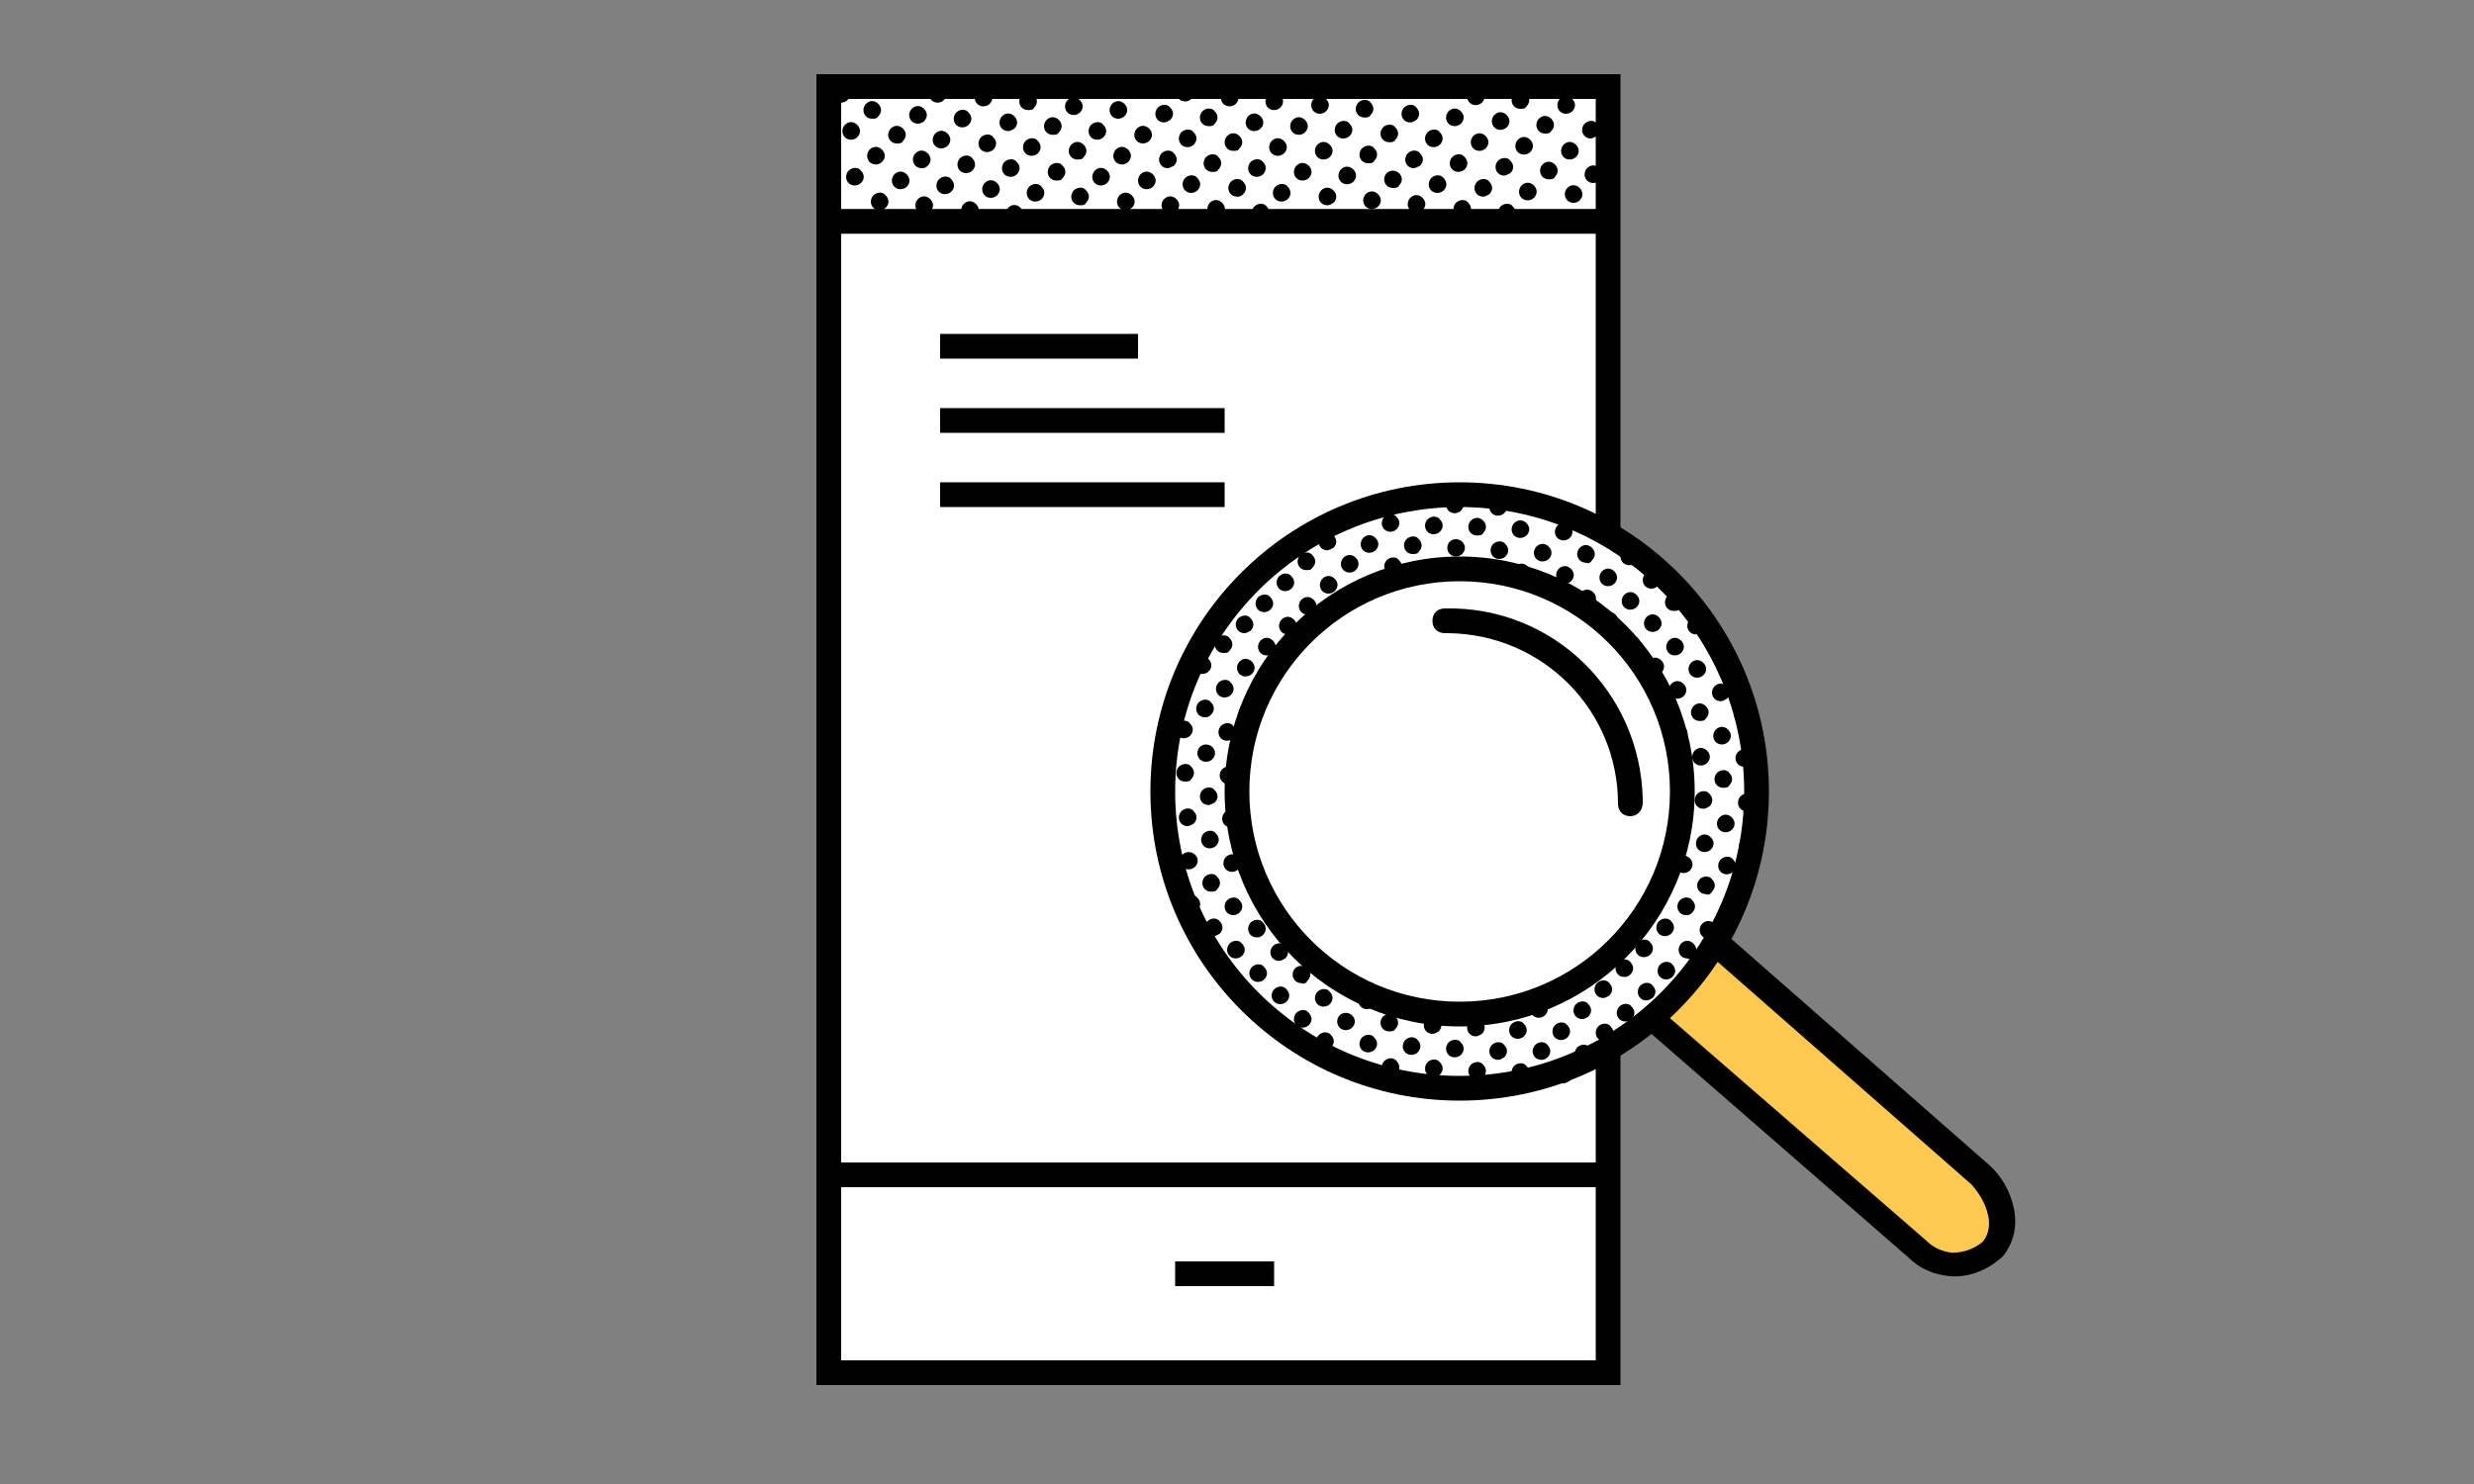 <?xml version="1.0" encoding="utf-8"?>
<!-- Generator: Adobe Illustrator 21.1.0, SVG Export Plug-In . SVG Version: 6.00 Build 0)  -->
<svg version="1.1" id="Layer_1" xmlns="http://www.w3.org/2000/svg" xmlns:xlink="http://www.w3.org/1999/xlink" x="0px" y="0px"
     viewBox="0 40 200 120" xml:space="preserve">
<rect x="0" y="40" width="200" height="120" fill="#808080" stroke="none"/>
<style type="text/css">
    .st0{fill:none;}
    .st1{fill:#FFFFFF;}
    .st2{fill:#FFCA4F;}
    .st3{clip-path:url(#SVGID_2_);}
</style>
<rect class="st0" width="200" height="200"/>
<rect class="st0" width="200" height="200"/>
<rect x="67" y="47" class="st1" width="63" height="104"/>
<path d="M131,152H66V46h65V152z M68,150h61V48H68V150z"/>
<rect x="67" y="134" width="63" height="2"/>
<rect x="68" y="56.9" width="62.6" height="2"/>
<rect x="95" y="142" width="8" height="2"/>
<rect x="76" y="67" width="16" height="2"/>
<rect x="76" y="73" width="23" height="2"/>
<rect x="76" y="79" width="23" height="2"/>
<path class="st2" d="M157.7,142.2c-1-0.1-2-0.5-2.7-1.2l-39.4-34.2c-1.7-1.4-1.9-4-0.4-5.6c1.4-1.7,4-1.9,5.6-0.4c0,0,0,0,0,0
    L160,135c1.7,1.5,2.5,4.3,1,6C160.1,141.8,159,142.3,157.7,142.2z"/>
<path d="M157.7,143.2c-1.3-0.1-2.5-0.6-3.4-1.5L115,107.5c-2.1-1.8-2.3-5-0.5-7.1c1.8-2.1,5-2.3,7.1-0.5c0,0,0,0,0.1,0l39.1,34.3
    c1,0.9,1.7,2.1,2,3.5c0.3,1.4,0,2.8-0.9,3.9C160.7,142.7,159.2,143.3,157.7,143.2z M118.3,100.8c-0.1,0-0.1,0-0.2,0
    c-1.7,0.1-2.9,1.5-2.8,3.2c0.1,0.8,0.4,1.5,1,2.1l39.4,34.2c0.6,0.6,1.3,0.9,2.1,1c0.9,0,1.8-0.3,2.5-0.9c0.5-0.6,0.6-1.5,0.4-2.2
    c-0.2-0.9-0.7-1.7-1.3-2.4l-39.1-34.3C119.7,101,119,100.7,118.3,100.8z"/>
<circle class="st1" cx="118" cy="104" r="24"/>
<path d="M118,129c-13.8,0-25-11.2-25-25s11.2-25,25-25s25,11.2,25,25C143,117.8,131.8,129,118,129z M118,81c-12.7,0-23,10.3-23,23
    s10.3,23,23,23s23-10.3,23-23C141,91.3,130.7,81,118,81z"/>
<g>
    <g>
        <path d="M126.1,237.7c-0.4,0-0.7-0.3-0.7-0.7c0-0.2,0.1-0.4,0.2-0.5c0.3-0.3,0.8-0.3,1,0c0.3,0.3,0.3,0.7,0,1c0,0,0,0,0,0l0,0
            C126.5,237.7,126.3,237.7,126.1,237.7z"/>
        <path d="M122.9,127.4c-0.4,0-0.7-0.3-0.7-0.7c0-0.2,0.1-0.4,0.2-0.5c0.3-0.3,0.8-0.3,1,0c0.3,0.3,0.3,0.7,0,1c0,0,0,0,0,0l0,0
            C123.2,127.3,123.1,127.4,122.9,127.4L122.9,127.4z M124.6,125.7c-0.4,0-0.7-0.3-0.7-0.7c0-0.2,0.1-0.4,0.2-0.5
            c0.3-0.3,0.8-0.3,1,0c0.3,0.3,0.3,0.7,0,1c0,0,0,0,0,0l0,0C124.9,125.7,124.7,125.7,124.6,125.7L124.6,125.7z M126.2,124.1
            c-0.4,0-0.7-0.3-0.7-0.7c0-0.2,0.1-0.4,0.2-0.5c0.3-0.3,0.8-0.3,1,0c0.3,0.3,0.3,0.7,0,1c0,0,0,0,0,0l0,0
            C126.6,124,126.4,124.1,126.2,124.1L126.2,124.1z M127.9,122.4c-0.4,0-0.7-0.3-0.7-0.7c0-0.2,0.1-0.4,0.2-0.5c0.3-0.3,0.8-0.3,1,0
            c0.3,0.3,0.3,0.7,0,1c0,0,0,0,0,0l0,0C128.3,122.3,128.1,122.4,127.9,122.4L127.9,122.4z M129.6,120.7c-0.4,0-0.7-0.3-0.7-0.7
            c0-0.2,0.1-0.4,0.2-0.5c0.3-0.3,0.8-0.3,1,0c0.3,0.3,0.3,0.7,0,1c0,0,0,0,0,0l0,0C129.9,120.6,129.8,120.7,129.6,120.7
            L129.6,120.7z M131.3,119c-0.4,0-0.7-0.3-0.7-0.7c0-0.2,0.1-0.4,0.2-0.5c0.3-0.3,0.8-0.3,1,0c0.3,0.3,0.3,0.7,0,1c0,0,0,0,0,0l0,0
            C131.6,119,131.4,119,131.3,119L131.3,119z M132.9,117.4c-0.4,0-0.7-0.3-0.7-0.7c0-0.2,0.1-0.4,0.2-0.5c0.3-0.3,0.8-0.3,1,0
            c0.3,0.3,0.3,0.7,0,1c0,0,0,0,0,0l0,0C133.3,117.3,133.1,117.4,132.9,117.4L132.9,117.4z M134.6,115.7c-0.4,0-0.7-0.3-0.7-0.7
            c0-0.2,0.1-0.4,0.2-0.5c0.3-0.3,0.8-0.3,1,0c0.3,0.3,0.3,0.7,0,1c0,0,0,0,0,0l0,0C135,115.6,134.8,115.7,134.6,115.7L134.6,115.7z
             M136.3,114c-0.4,0-0.7-0.3-0.7-0.7c0-0.2,0.1-0.4,0.2-0.5c0.3-0.3,0.8-0.3,1,0c0.3,0.3,0.3,0.7,0,1c0,0,0,0,0,0l0,0
            C136.6,114,136.5,114,136.3,114L136.3,114z M137.9,112.3c-0.4,0-0.7-0.3-0.7-0.7c0-0.2,0.1-0.4,0.2-0.5c0.3-0.3,0.8-0.3,1,0
            c0.3,0.3,0.3,0.7,0,1c0,0,0,0,0,0l0,0C138.3,112.3,138.1,112.4,137.9,112.3L137.9,112.3z M139.6,110.7c-0.4,0-0.7-0.3-0.7-0.7
            c0-0.2,0.1-0.4,0.2-0.5c0.3-0.3,0.8-0.3,1,0c0.3,0.3,0.3,0.7,0,1c0,0,0,0,0,0l0,0C140,110.6,139.8,110.7,139.6,110.7L139.6,110.7z
             M141.3,109c-0.4,0-0.7-0.3-0.7-0.7c0-0.2,0.1-0.4,0.2-0.5c0.3-0.3,0.8-0.3,1,0c0.3,0.3,0.3,0.7,0,1c0,0,0,0,0,0l0,0
            C141.6,108.9,141.5,109,141.3,109z"/>
        <path d="M126.4,127.6c-0.4,0-0.7-0.3-0.7-0.7c0-0.2,0.1-0.4,0.2-0.5c0.3-0.3,0.8-0.3,1,0c0.3,0.3,0.3,0.7,0,1c0,0,0,0,0,0l0,0
            C126.7,127.5,126.6,127.6,126.4,127.6L126.4,127.6z M128,125.9c-0.4,0-0.7-0.3-0.7-0.7c0-0.2,0.1-0.4,0.2-0.5c0.3-0.3,0.8-0.3,1,0
            c0.3,0.3,0.3,0.7,0,1c0,0,0,0,0,0l0,0C128.4,125.8,128.2,125.9,128,125.9L128,125.9z M129.7,124.2c-0.4,0-0.7-0.3-0.7-0.7
            c0-0.2,0.1-0.4,0.2-0.5c0.3-0.3,0.8-0.3,1,0c0.3,0.3,0.3,0.7,0,1c0,0,0,0,0,0l0,0C130.1,124.2,129.9,124.2,129.7,124.2
            L129.7,124.2z M131.4,122.6c-0.4,0-0.7-0.3-0.7-0.7c0-0.2,0.1-0.4,0.2-0.5c0.3-0.3,0.8-0.3,1,0c0.3,0.3,0.3,0.7,0,1c0,0,0,0,0,0
            l0,0C131.8,122.5,131.6,122.6,131.4,122.6L131.4,122.6z M133.1,120.9c-0.4,0-0.7-0.3-0.7-0.7c0-0.2,0.1-0.4,0.2-0.5
            c0.3-0.3,0.8-0.3,1,0c0.3,0.3,0.3,0.7,0,1c0,0,0,0,0,0l0,0C133.4,120.8,133.3,120.9,133.1,120.9L133.1,120.9z M134.7,119.2
            c-0.4,0-0.7-0.3-0.7-0.7c0-0.2,0.1-0.4,0.2-0.5c0.3-0.3,0.8-0.3,1,0c0.3,0.3,0.3,0.7,0,1c0,0,0,0,0,0l0,0
            C135.1,119.1,134.9,119.2,134.7,119.2L134.7,119.2z M136.4,117.5c-0.4,0-0.7-0.3-0.7-0.7c0-0.2,0.1-0.4,0.2-0.5
            c0.3-0.3,0.7-0.3,1,0c0.3,0.3,0.3,0.7,0,1c0,0,0,0,0,0l0,0C136.8,117.5,136.6,117.6,136.4,117.5L136.4,117.5z M138.1,115.9
            c-0.4,0-0.7-0.3-0.7-0.7c0-0.2,0.1-0.4,0.2-0.5c0.3-0.3,0.7-0.3,1,0c0.3,0.3,0.3,0.7,0,1c0,0,0,0,0,0l0,0
            C138.5,115.8,138.3,115.9,138.1,115.9L138.1,115.9z M139.8,114.2c-0.4,0-0.7-0.3-0.7-0.7c0-0.2,0.1-0.4,0.2-0.5
            c0.3-0.3,0.7-0.3,1,0c0.3,0.3,0.3,0.7,0,1c0,0,0,0,0,0l0,0C140.1,114.1,140,114.2,139.8,114.2L139.8,114.2z"/>
        <path d="M101.7,119.4c-0.4,0-0.7-0.3-0.7-0.7c0-0.2,0.1-0.4,0.2-0.5c0.3-0.3,0.8-0.3,1,0c0.3,0.3,0.3,0.7,0,1c0,0,0,0,0,0l0,0
            C102.1,119.3,101.9,119.4,101.7,119.4L101.7,119.4z M103.4,117.7c-0.4,0-0.7-0.3-0.7-0.7c0-0.2,0.1-0.4,0.2-0.5
            c0.3-0.3,0.8-0.3,1,0c0.3,0.3,0.3,0.7,0,1c0,0,0,0,0,0l0,0C103.7,117.6,103.6,117.7,103.4,117.7L103.4,117.7z M105,116
            c-0.4,0-0.7-0.3-0.7-0.7c0-0.2,0.1-0.4,0.2-0.5c0.3-0.3,0.8-0.3,1,0c0.3,0.3,0.3,0.7,0,1c0,0,0,0,0,0l0,0
            C105.4,116,105.2,116,105,116L105,116z M106.7,114.4c-0.4,0-0.7-0.3-0.7-0.7c0-0.2,0.1-0.4,0.2-0.5c0.3-0.3,0.8-0.3,1,0
            c0.3,0.3,0.3,0.7,0,1c0,0,0,0,0,0l0,0C107.1,114.3,106.9,114.4,106.7,114.4L106.7,114.4z M108.4,112.7c-0.4,0-0.7-0.3-0.7-0.7
            c0-0.2,0.1-0.4,0.2-0.5c0.3-0.3,0.8-0.3,1,0c0.3,0.3,0.3,0.7,0,1c0,0,0,0,0,0l0,0C108.7,112.6,108.6,112.7,108.4,112.7
            L108.4,112.7z M110.1,111c-0.4,0-0.7-0.3-0.7-0.7c0-0.2,0.1-0.4,0.2-0.5c0.3-0.3,0.8-0.3,1,0c0.3,0.3,0.3,0.7,0,1c0,0,0,0,0,0l0,0
            C110.4,110.9,110.2,111,110.1,111L110.1,111z M111.7,109.3c-0.4,0-0.7-0.3-0.7-0.7c0-0.2,0.1-0.4,0.2-0.5c0.3-0.3,0.8-0.3,1,0
            c0.3,0.3,0.3,0.7,0,1c0,0,0,0,0,0l0,0C112.1,109.3,111.9,109.3,111.7,109.3L111.7,109.3z M113.4,107.7c-0.4,0-0.7-0.3-0.7-0.7
            c0-0.2,0.1-0.4,0.2-0.5c0.3-0.3,0.8-0.3,1,0c0.3,0.3,0.3,0.7,0,1c0,0,0,0,0,0l0,0C113.8,107.6,113.6,107.7,113.4,107.7
            L113.4,107.7z M115.1,106c-0.4,0-0.7-0.3-0.7-0.7c0-0.2,0.1-0.4,0.2-0.5c0.3-0.3,0.8-0.3,1,0c0.3,0.3,0.3,0.7,0,1c0,0,0,0,0,0l0,0
            C115.5,105.9,115.3,106,115.1,106L115.1,106z M116.7,104.3c-0.4,0-0.7-0.3-0.7-0.7c0-0.2,0.1-0.4,0.2-0.5c0.3-0.3,0.8-0.3,1,0
            c0.3,0.3,0.3,0.7,0,1c0,0,0,0,0,0l0,0C117.1,104.2,116.9,104.3,116.7,104.3L116.7,104.3z M118.4,102.6c-0.4,0-0.7-0.3-0.7-0.7
            c0-0.2,0.1-0.4,0.2-0.5c0.3-0.3,0.8-0.3,1,0c0.3,0.3,0.3,0.7,0,1c0,0,0,0,0,0l0,0C118.8,102.6,118.6,102.6,118.4,102.6
            L118.4,102.6z M120.1,101c-0.4,0-0.7-0.3-0.7-0.7c0-0.2,0.1-0.4,0.2-0.5c0.3-0.3,0.8-0.3,1,0c0.3,0.3,0.3,0.7,0,1c0,0,0,0,0,0l0,0
            C120.5,100.9,120.3,101,120.1,101L120.1,101z M121.8,99.3c-0.4,0-0.7-0.3-0.7-0.7c0-0.2,0.1-0.4,0.2-0.5c0.3-0.3,0.8-0.3,1,0
            c0.3,0.3,0.3,0.7,0,1c0,0,0,0,0,0l0,0C122.1,99.2,122,99.3,121.8,99.3L121.8,99.3z M123.4,97.6c-0.4,0-0.7-0.3-0.7-0.7
            c0-0.2,0.1-0.4,0.2-0.5c0.3-0.3,0.8-0.3,1,0c0.3,0.3,0.3,0.7,0,1c0,0,0,0,0,0l0,0C123.8,97.6,123.6,97.6,123.4,97.6L123.4,97.6z
             M125.1,95.9c-0.4,0-0.7-0.3-0.7-0.7c0-0.2,0.1-0.4,0.2-0.5c0.3-0.3,0.8-0.3,1,0c0.3,0.3,0.3,0.7,0,1c0,0,0,0,0,0l0,0
            C125.5,95.9,125.3,96,125.1,95.9L125.1,95.9z M126.8,94.3c-0.4,0-0.7-0.3-0.7-0.7c0-0.2,0.1-0.4,0.2-0.5c0.3-0.3,0.7-0.3,1,0
            c0.3,0.3,0.3,0.7,0,1c0,0,0,0,0,0l0,0C127.2,94.2,127,94.3,126.8,94.3L126.8,94.3z M128.5,92.6c-0.4,0-0.7-0.3-0.7-0.7
            c0-0.2,0.1-0.4,0.2-0.5c0.3-0.3,0.7-0.3,1,0c0.3,0.3,0.3,0.7,0,1c0,0,0,0,0,0l0,0C128.8,92.5,128.7,92.6,128.5,92.6z M130.1,90.9
            c-0.4,0-0.7-0.3-0.7-0.7c0-0.2,0.1-0.4,0.2-0.5c0.3-0.3,0.7-0.3,1,0c0.3,0.3,0.3,0.7,0,1c0,0,0,0,0,0l0,0
            C130.5,90.8,130.3,90.9,130.1,90.9L130.1,90.9z M131.8,89.3c-0.4,0-0.7-0.3-0.7-0.7c0-0.2,0.1-0.4,0.2-0.5c0.3-0.3,0.7-0.3,1,0
            c0.3,0.3,0.3,0.7,0,1c0,0,0,0,0,0l0,0C132.2,89.2,132,89.3,131.8,89.3L131.8,89.3z M133.5,87.6c-0.4,0-0.7-0.3-0.7-0.7
            c0-0.2,0.1-0.4,0.2-0.5c0.3-0.3,0.7-0.3,1,0c0.3,0.3,0.3,0.7,0,1c0,0,0,0,0,0l0,0C133.9,87.5,133.7,87.6,133.5,87.6L133.5,87.6z"
            />
        <path d="M103.5,121.2c-0.4,0-0.7-0.3-0.7-0.7c0-0.2,0.1-0.4,0.2-0.5c0.3-0.3,0.8-0.3,1,0c0.3,0.3,0.3,0.7,0,1c0,0,0,0,0,0l0,0
            C103.9,121.1,103.7,121.2,103.5,121.2L103.5,121.2z M105.2,119.5c-0.4,0-0.7-0.3-0.7-0.7c0-0.4,0.3-0.7,0.7-0.7
            c0.2,0,0.4,0.1,0.5,0.2c0.3,0.3,0.3,0.7,0,1c0,0,0,0,0,0l0,0C105.6,119.5,105.4,119.6,105.2,119.5L105.2,119.5z M106.9,117.9
            c-0.4,0-0.7-0.3-0.7-0.7c0-0.2,0.1-0.4,0.2-0.5c0.3-0.3,0.8-0.3,1,0c0.3,0.3,0.3,0.7,0,1c0,0,0,0,0,0l0,0
            C107.2,117.8,107,117.9,106.9,117.9L106.9,117.9z M108.5,116.2c-0.4,0-0.7-0.3-0.7-0.7c0-0.2,0.1-0.4,0.2-0.5c0.3-0.3,0.8-0.3,1,0
            c0.3,0.3,0.3,0.7,0,1c0,0,0,0,0,0l0,0C108.9,116.1,108.7,116.2,108.5,116.2L108.5,116.2z M110.2,114.5c-0.4,0-0.7-0.3-0.7-0.7
            c0-0.4,0.3-0.7,0.7-0.7c0.2,0,0.4,0.1,0.5,0.2c0.3,0.3,0.3,0.7,0,1c0,0,0,0,0,0l0,0C110.6,114.5,110.4,114.5,110.2,114.5
            L110.2,114.5z M111.9,112.9c-0.4,0-0.7-0.3-0.7-0.7c0-0.2,0.1-0.4,0.2-0.5c0.3-0.3,0.8-0.3,1,0c0.3,0.3,0.3,0.7,0,1c0,0,0,0,0,0
            l0,0C112.3,112.8,112.1,112.9,111.9,112.9L111.9,112.9z M113.5,111.2c-0.4,0-0.7-0.3-0.7-0.7c0-0.2,0.1-0.4,0.2-0.5
            c0.3-0.3,0.8-0.3,1,0c0.3,0.3,0.3,0.7,0,1c0,0,0,0,0,0l0,0C113.9,111.1,113.7,111.2,113.5,111.2L113.5,111.2z M115.2,109.5
            c-0.4,0-0.7-0.3-0.7-0.7c0-0.2,0.1-0.4,0.2-0.5c0.3-0.3,0.8-0.3,1,0c0.3,0.3,0.3,0.7,0,1c0,0,0,0,0,0l0,0
            C115.6,109.4,115.4,109.5,115.2,109.5L115.2,109.5z M116.9,107.8c-0.4,0-0.7-0.3-0.7-0.7c0-0.2,0.1-0.4,0.2-0.5
            c0.3-0.3,0.8-0.3,1,0c0.3,0.3,0.3,0.7,0,1c0,0,0,0,0,0l0,0C117.3,107.8,117.1,107.8,116.9,107.8L116.9,107.8z M118.6,106.2
            c-0.4,0-0.7-0.3-0.7-0.7c0-0.2,0.1-0.4,0.2-0.5c0.3-0.3,0.8-0.3,1,0c0.3,0.3,0.3,0.7,0,1c0,0,0,0,0,0l0,0
            C118.9,106.1,118.7,106.2,118.6,106.2L118.6,106.2z M120.2,104.5c-0.4,0-0.7-0.3-0.7-0.7c0-0.2,0.1-0.4,0.2-0.5
            c0.3-0.3,0.8-0.3,1,0c0.3,0.3,0.3,0.7,0,1c0,0,0,0,0,0l0,0C120.6,104.4,120.4,104.5,120.2,104.5L120.2,104.5z M121.9,102.8
            c-0.4,0-0.7-0.3-0.7-0.7c0-0.2,0.1-0.4,0.2-0.5c0.3-0.3,0.8-0.3,1,0c0.3,0.3,0.3,0.7,0,1c0,0,0,0,0,0l0,0
            C122.3,102.7,122.1,102.8,121.9,102.8L121.9,102.8z M123.6,101.1c-0.4,0-0.7-0.3-0.7-0.7c0-0.2,0.1-0.4,0.2-0.5
            c0.3-0.3,0.8-0.3,1,0c0.3,0.3,0.3,0.7,0,1c0,0,0,0,0,0l0,0C124,101.1,123.8,101.1,123.6,101.1L123.6,101.1z M125.3,99.5
            c-0.4,0-0.7-0.3-0.7-0.7c0-0.4,0.3-0.7,0.7-0.7c0.2,0,0.4,0.1,0.5,0.2c0.3,0.3,0.3,0.7,0,1c0,0,0,0,0,0l0,0
            C125.6,99.4,125.5,99.5,125.3,99.5L125.3,99.5z M126.9,97.8c-0.4,0-0.7-0.3-0.7-0.7c0-0.2,0.1-0.4,0.2-0.5c0.3-0.3,0.8-0.3,1,0
            c0.3,0.3,0.3,0.7,0,1c0,0,0,0,0,0l0,0C127.3,97.7,127.1,97.8,126.9,97.8L126.9,97.8z M128.6,96.1c-0.4,0-0.7-0.3-0.7-0.7
            c0-0.2,0.1-0.4,0.2-0.5c0.3-0.3,0.8-0.3,1,0c0.3,0.3,0.3,0.7,0,1c0,0,0,0,0,0l0,0C129,96.1,128.8,96.1,128.6,96.1z M130.3,94.5
            c-0.4,0-0.7-0.3-0.7-0.7c0-0.2,0.1-0.4,0.2-0.5c0.3-0.3,0.7-0.3,1,0c0.3,0.3,0.3,0.7,0,1c0,0,0,0,0,0l0,0
            C130.7,94.4,130.5,94.5,130.3,94.5L130.3,94.5z M131.9,92.8c-0.4,0-0.7-0.3-0.7-0.7c0-0.2,0.1-0.4,0.2-0.5c0.3-0.3,0.7-0.3,1,0
            c0.3,0.3,0.3,0.7,0,1c0,0,0,0,0,0l0,0C132.3,92.7,132.1,92.8,131.9,92.8L131.9,92.8z M133.6,91.1c-0.4,0-0.7-0.3-0.7-0.7
            c0-0.2,0.1-0.4,0.2-0.5c0.3-0.3,0.7-0.3,1,0c0.3,0.3,0.3,0.7,0,1c0,0,0,0,0,0l0,0C134,91,133.8,91.1,133.6,91.1L133.6,91.1z
             M135.3,89.4c-0.4,0-0.7-0.3-0.7-0.7c0-0.2,0.1-0.4,0.2-0.5c0.3-0.3,0.7-0.3,1,0c0.3,0.3,0.3,0.7,0,1c0,0,0,0,0,0l0,0
            C135.7,89.4,135.5,89.4,135.3,89.4L135.3,89.4z"/>
        <path d="M105.3,123.1c-0.4,0-0.7-0.3-0.7-0.7c0-0.2,0.1-0.4,0.2-0.5c0.3-0.3,0.8-0.3,1,0c0.3,0.3,0.3,0.7,0,1c0,0,0,0,0,0l0,0
            C105.7,123,105.5,123.1,105.3,123.1L105.3,123.1z M107,121.4c-0.4,0-0.7-0.3-0.7-0.7c0-0.2,0.1-0.4,0.2-0.5c0.3-0.3,0.8-0.3,1,0
            c0.3,0.3,0.3,0.7,0,1c0,0,0,0,0,0l0,0C107.4,121.3,107.2,121.4,107,121.4L107,121.4z M108.7,119.7c-0.4,0-0.7-0.3-0.7-0.7
            c0-0.2,0.1-0.4,0.2-0.5c0.3-0.3,0.8-0.3,1,0c0.3,0.3,0.3,0.7,0,1c0,0,0,0,0,0l0,0C109,119.7,108.9,119.7,108.7,119.7L108.7,119.7z
             M110.3,118.1c-0.4,0-0.7-0.3-0.7-0.7c0-0.2,0.1-0.4,0.2-0.5c0.3-0.3,0.8-0.3,1,0c0.3,0.3,0.3,0.7,0,1c0,0,0,0,0,0l0,0
            C110.7,118,110.5,118.1,110.3,118.1L110.3,118.1z M112,116.4c-0.4,0-0.7-0.3-0.7-0.7c0-0.2,0.1-0.4,0.2-0.5c0.3-0.3,0.8-0.3,1,0
            c0.3,0.3,0.3,0.7,0,1c0,0,0,0,0,0l0,0C112.4,116.3,112.2,116.4,112,116.4L112,116.4z M113.7,114.7c-0.4,0-0.7-0.3-0.7-0.7
            c0-0.2,0.1-0.4,0.2-0.5c0.3-0.3,0.8-0.3,1,0c0.3,0.3,0.3,0.7,0,1c0,0,0,0,0,0l0,0C114.1,114.6,113.9,114.7,113.7,114.7
            L113.7,114.7z M115.4,113c-0.4,0-0.7-0.3-0.7-0.7c0-0.2,0.1-0.4,0.2-0.5c0.3-0.3,0.8-0.3,1,0c0.3,0.3,0.3,0.7,0,1c0,0,0,0,0,0l0,0
            C115.7,113,115.5,113,115.4,113L115.4,113z M117,111.4c-0.4,0-0.7-0.3-0.7-0.7c0-0.2,0.1-0.4,0.2-0.5c0.3-0.3,0.8-0.3,1,0
            c0.3,0.3,0.3,0.7,0,1c0,0,0,0,0,0l0,0C117.4,111.3,117.2,111.4,117,111.4L117,111.4z M118.7,109.7c-0.4,0-0.7-0.3-0.7-0.7
            c0-0.2,0.1-0.4,0.2-0.5c0.3-0.3,0.8-0.3,1,0c0.3,0.3,0.3,0.7,0,1c0,0,0,0,0,0l0,0C119.1,109.6,118.9,109.7,118.7,109.7
            L118.7,109.7z M120.4,108c-0.4,0-0.7-0.3-0.7-0.7c0-0.2,0.1-0.4,0.2-0.5c0.3-0.3,0.8-0.3,1,0c0.3,0.3,0.3,0.7,0,1c0,0,0,0,0,0l0,0
            C120.8,107.9,120.6,108,120.4,108L120.4,108z M122.1,106.3c-0.4,0-0.7-0.3-0.7-0.7c0-0.2,0.1-0.4,0.2-0.5c0.3-0.3,0.8-0.3,1,0
            c0.3,0.3,0.3,0.7,0,1c0,0,0,0,0,0l0,0C122.4,106.3,122.2,106.3,122.1,106.3L122.1,106.3z M123.7,104.7c-0.4,0-0.7-0.3-0.7-0.7
            c0-0.4,0.3-0.7,0.7-0.7c0.2,0,0.4,0.1,0.5,0.2c0.3,0.3,0.3,0.7,0,1c0,0,0,0,0,0l0,0C124.1,104.6,123.9,104.7,123.7,104.7
            L123.7,104.7z M125.4,103c-0.4,0-0.7-0.3-0.7-0.7c0-0.2,0.1-0.4,0.2-0.5c0.3-0.3,0.8-0.3,1,0c0.3,0.3,0.3,0.7,0,1c0,0,0,0,0,0l0,0
            C125.8,102.9,125.6,103,125.4,103z M127.1,101.3c-0.4,0-0.7-0.3-0.7-0.7c0-0.2,0.1-0.4,0.2-0.5c0.3-0.3,0.8-0.3,1,0
            c0.3,0.3,0.3,0.7,0,1c0,0,0,0,0,0l0,0C127.4,101.3,127.3,101.3,127.1,101.3L127.1,101.3z M128.7,99.7c-0.4,0-0.7-0.3-0.7-0.7
            c0-0.2,0.1-0.4,0.2-0.5c0.3-0.3,0.8-0.3,1,0c0.3,0.3,0.3,0.7,0,1c0,0,0,0,0,0l0,0C129.1,99.6,128.9,99.7,128.7,99.7L128.7,99.7z
             M130.4,98c-0.4,0-0.7-0.3-0.7-0.7c0-0.2,0.1-0.4,0.2-0.5c0.3-0.3,0.7-0.3,1,0c0.3,0.3,0.3,0.7,0,1c0,0,0,0,0,0l0,0
            C130.8,97.9,130.6,98,130.4,98L130.4,98z M132.1,96.3c-0.4,0-0.7-0.3-0.7-0.7c0-0.2,0.1-0.4,0.2-0.5c0.3-0.3,0.7-0.3,1,0
            c0.3,0.3,0.3,0.7,0,1c0,0,0,0,0,0l0,0C132.5,96.2,132.3,96.3,132.1,96.3L132.1,96.3z M133.8,94.6c-0.4,0-0.7-0.3-0.7-0.7
            c0-0.2,0.1-0.4,0.2-0.5c0.3-0.3,0.7-0.3,1,0c0.3,0.3,0.3,0.7,0,1c0,0,0,0,0,0l0,0C134.1,94.6,134,94.6,133.8,94.6L133.8,94.6z
             M135.4,93c-0.4,0-0.7-0.3-0.7-0.7c0-0.2,0.1-0.4,0.2-0.5c0.3-0.3,0.7-0.3,1,0c0.3,0.3,0.3,0.7,0,1c0,0,0,0,0,0l0,0
            C135.8,92.9,135.6,93,135.4,93L135.4,93z M137.1,91.3c-0.4,0-0.7-0.3-0.7-0.7c0-0.2,0.1-0.4,0.2-0.5c0.3-0.3,0.7-0.3,1,0
            c0.3,0.3,0.3,0.7,0,1c0,0,0,0,0,0l0,0C137.5,91.2,137.3,91.3,137.1,91.3L137.1,91.3z"/>
        <path d="M107.1,124.9c-0.4,0-0.7-0.3-0.7-0.7c0-0.2,0.1-0.4,0.2-0.5c0.3-0.3,0.8-0.3,1,0c0.3,0.3,0.3,0.7,0,1c0,0,0,0,0,0l0,0
            C107.5,124.8,107.3,124.9,107.1,124.9L107.1,124.9z M108.8,123.3c-0.4,0-0.7-0.3-0.7-0.7s0.3-0.7,0.7-0.7c0.2,0,0.4,0.1,0.5,0.2
            c0.3,0.3,0.3,0.7,0,1c0,0,0,0,0,0l0,0C109.2,123.2,109,123.3,108.8,123.3L108.8,123.3z M110.5,121.6c-0.4,0-0.7-0.3-0.7-0.7
            c0-0.2,0.1-0.4,0.2-0.5c0.3-0.3,0.8-0.3,1,0c0.3,0.3,0.3,0.7,0,1c0,0,0,0,0,0l0,0C110.9,121.5,110.7,121.6,110.5,121.6
            L110.5,121.6z M112.2,119.9c-0.4,0-0.7-0.3-0.7-0.7c0-0.2,0.1-0.4,0.2-0.5c0.3-0.3,0.8-0.3,1,0c0.3,0.3,0.3,0.7,0,1c0,0,0,0,0,0
            l0,0C112.5,119.8,112.3,119.9,112.2,119.9L112.2,119.9z M113.8,118.2c-0.4,0-0.7-0.3-0.7-0.7c0-0.4,0.3-0.7,0.7-0.7
            c0.2,0,0.4,0.1,0.5,0.2c0.3,0.3,0.3,0.7,0,1c0,0,0,0,0,0l0,0C114.2,118.2,114,118.2,113.8,118.2L113.8,118.2z M115.5,116.6
            c-0.4,0-0.7-0.3-0.7-0.7c0-0.2,0.1-0.4,0.2-0.5c0.3-0.3,0.8-0.3,1,0c0.3,0.3,0.3,0.7,0,1c0,0,0,0,0,0l0,0
            C115.9,116.5,115.7,116.6,115.5,116.6L115.5,116.6z M117.2,114.9c-0.4,0-0.7-0.3-0.7-0.7c0-0.2,0.1-0.4,0.2-0.5
            c0.3-0.3,0.8-0.3,1,0c0.3,0.3,0.3,0.7,0,1c0,0,0,0,0,0l0,0C117.6,114.8,117.4,114.9,117.2,114.9L117.2,114.9z M118.8,113.2
            c-0.4,0-0.7-0.3-0.7-0.7c0-0.2,0.1-0.4,0.2-0.5c0.3-0.3,0.8-0.3,1,0c0.3,0.3,0.3,0.7,0,1c0,0,0,0,0,0l0,0
            C119.2,113.1,119,113.2,118.8,113.2L118.8,113.2z M120.5,111.5c-0.4,0-0.7-0.3-0.7-0.7c0-0.2,0.1-0.4,0.2-0.5c0.3-0.3,0.8-0.3,1,0
            c0.3,0.3,0.3,0.7,0,1c0,0,0,0,0,0l0,0C120.9,111.5,120.7,111.5,120.5,111.5L120.5,111.5z M122.2,109.9c-0.4,0-0.7-0.3-0.7-0.7
            c0-0.2,0.1-0.4,0.2-0.5c0.3-0.3,0.8-0.3,1,0c0.3,0.3,0.3,0.7,0,1c0,0,0,0,0,0l0,0C122.6,109.8,122.4,109.9,122.2,109.9
            L122.2,109.9z M123.9,108.2c-0.4,0-0.7-0.3-0.7-0.7c0-0.2,0.1-0.4,0.2-0.5c0.3-0.3,0.8-0.3,1,0c0.3,0.3,0.3,0.7,0,1c0,0,0,0,0,0
            l0,0C124.2,108.1,124,108.2,123.9,108.2L123.9,108.2z M125.5,106.5c-0.4,0-0.7-0.3-0.7-0.7c0-0.2,0.1-0.4,0.2-0.5
            c0.3-0.3,0.8-0.3,1,0c0.3,0.3,0.3,0.7,0,1c0,0,0,0,0,0l0,0C125.9,106.5,125.7,106.5,125.5,106.5L125.5,106.5z M127.2,104.8
            c-0.4,0-0.7-0.3-0.7-0.7c0-0.2,0.1-0.4,0.2-0.5c0.3-0.3,0.8-0.3,1,0c0.3,0.3,0.3,0.7,0,1c0,0,0,0,0,0l0,0
            C127.6,104.8,127.4,104.9,127.2,104.8L127.2,104.8z M128.9,103.2c-0.4,0-0.7-0.3-0.7-0.7c0-0.2,0.1-0.4,0.2-0.5
            c0.3-0.3,0.8-0.3,1,0c0.3,0.3,0.3,0.7,0,1c0,0,0,0,0,0l0,0C129.3,103.1,129.1,103.2,128.9,103.2L128.9,103.2z M130.6,101.5
            c-0.4,0-0.7-0.3-0.7-0.7c0-0.4,0.3-0.7,0.7-0.7c0.2,0,0.4,0.1,0.5,0.2c0.3,0.3,0.3,0.7,0,1c0,0,0,0,0,0l0,0
            C130.9,101.4,130.7,101.5,130.6,101.5L130.6,101.5z M132.2,99.8c-0.4,0-0.7-0.3-0.7-0.7c0-0.2,0.1-0.4,0.2-0.5
            c0.3-0.3,0.8-0.3,1,0c0.3,0.3,0.3,0.7,0,1c0,0,0,0,0,0l0,0C132.6,99.8,132.4,99.8,132.2,99.8L132.2,99.8z M133.9,98.2
            c-0.4,0-0.7-0.3-0.7-0.7c0-0.2,0.1-0.4,0.2-0.5c0.3-0.3,0.7-0.3,1,0c0.3,0.3,0.3,0.7,0,1c0,0,0,0,0,0l0,0
            C134.3,98.1,134.1,98.2,133.9,98.2L133.9,98.2z M135.6,96.5c-0.4,0-0.7-0.3-0.7-0.7c0-0.2,0.1-0.4,0.2-0.5c0.3-0.3,0.7-0.3,1,0
            c0.3,0.3,0.3,0.7,0,1c0,0,0,0,0,0l0,0C136,96.4,135.8,96.5,135.6,96.5L135.6,96.5z M137.2,94.8c-0.4,0-0.7-0.3-0.7-0.7
            c0-0.2,0.1-0.4,0.2-0.5c0.3-0.3,0.7-0.3,1,0c0.3,0.3,0.3,0.7,0,1c0,0,0,0,0,0l0,0C137.6,94.7,137.4,94.8,137.2,94.8L137.2,94.8z
             M138.9,93.1c-0.4,0-0.7-0.3-0.7-0.7c0-0.2,0.1-0.4,0.2-0.5c0.3-0.3,0.7-0.3,1,0c0.3,0.3,0.3,0.7,0,1c0,0,0,0,0,0l0,0
            C139.3,93.1,139.1,93.1,138.9,93.1L138.9,93.1z"/>
        <path d="M108.9,126.8c-0.4,0-0.7-0.3-0.7-0.7c0-0.2,0.1-0.4,0.2-0.5c0.3-0.3,0.8-0.3,1,0c0.3,0.3,0.3,0.7,0,1c0,0,0,0,0,0l0,0
            C109.3,126.7,109.1,126.8,108.9,126.8L108.9,126.8z M110.6,125.1c-0.4,0-0.7-0.3-0.7-0.7c0-0.2,0.1-0.4,0.2-0.5
            c0.3-0.3,0.8-0.3,1,0c0.3,0.3,0.3,0.7,0,1c0,0,0,0,0,0l0,0C111,125,110.8,125.1,110.6,125.1L110.6,125.1z M112.3,123.4
            c-0.4,0-0.7-0.3-0.7-0.7c0-0.2,0.1-0.4,0.2-0.5c0.3-0.3,0.8-0.3,1,0c0.3,0.3,0.3,0.7,0,1c0,0,0,0,0,0l0,0
            C112.7,123.4,112.5,123.4,112.3,123.4L112.3,123.4z M114,121.8c-0.4,0-0.7-0.3-0.7-0.7c0-0.2,0.1-0.4,0.2-0.5c0.3-0.3,0.8-0.3,1,0
            c0.3,0.3,0.3,0.7,0,1c0,0,0,0,0,0l0,0C114.3,121.7,114.2,121.8,114,121.8L114,121.8z M115.6,120.1c-0.4,0-0.7-0.3-0.7-0.7
            c0-0.2,0.1-0.4,0.2-0.5c0.3-0.3,0.8-0.3,1,0c0.3,0.3,0.3,0.7,0,1c0,0,0,0,0,0l0,0C116,120,115.8,120.1,115.6,120.1L115.6,120.1z
             M117.3,118.4c-0.4,0-0.7-0.3-0.7-0.7c0-0.2,0.1-0.4,0.2-0.5c0.3-0.3,0.8-0.3,1,0c0.3,0.3,0.3,0.7,0,1c0,0,0,0,0,0l0,0
            C117.7,118.3,117.5,118.4,117.3,118.4L117.3,118.4z M119,116.7c-0.4,0-0.7-0.3-0.7-0.7c0-0.2,0.1-0.4,0.2-0.5c0.3-0.3,0.8-0.3,1,0
            c0.3,0.3,0.3,0.7,0,1c0,0,0,0,0,0l0,0C119.4,116.7,119.2,116.7,119,116.7L119,116.7z M120.7,115.1c-0.4,0-0.7-0.3-0.7-0.7
            c0-0.2,0.1-0.4,0.2-0.5c0.3-0.3,0.8-0.3,1,0c0.3,0.3,0.3,0.7,0,1c0,0,0,0,0,0l0,0C121,115,120.8,115.1,120.7,115.1L120.7,115.1z
             M122.3,113.4c-0.4,0-0.7-0.3-0.7-0.7c0-0.4,0.3-0.7,0.7-0.7c0.2,0,0.4,0.1,0.5,0.2c0.3,0.3,0.3,0.7,0,1c0,0,0,0,0,0l0,0
            C122.7,113.3,122.5,113.4,122.3,113.4L122.3,113.4z M124,111.7c-0.4,0-0.7-0.3-0.7-0.7c0-0.2,0.1-0.4,0.2-0.5c0.3-0.3,0.8-0.3,1,0
            c0.3,0.3,0.3,0.7,0,1c0,0,0,0,0,0l0,0C124.4,111.7,124.2,111.7,124,111.7z M125.7,110.1c-0.4,0-0.7-0.3-0.7-0.7
            c0-0.2,0.1-0.4,0.2-0.5c0.3-0.3,0.8-0.3,1,0c0.3,0.3,0.3,0.7,0,1c0,0,0,0,0,0l0,0C126.1,110,125.9,110.1,125.7,110.1L125.7,110.1z
             M127.3,108.4c-0.4,0-0.7-0.3-0.7-0.7c0-0.4,0.3-0.7,0.7-0.7c0.2,0,0.4,0.1,0.5,0.2c0.3,0.3,0.3,0.7,0,1c0,0,0,0,0,0l0,0
            C127.7,108.3,127.5,108.4,127.3,108.4L127.3,108.4z M129,106.7c-0.4,0-0.7-0.3-0.7-0.7c0-0.2,0.1-0.4,0.2-0.5c0.3-0.3,0.8-0.3,1,0
            c0.3,0.3,0.3,0.7,0,1c0,0,0,0,0,0l0,0C129.4,106.6,129.2,106.7,129,106.7L129,106.7z M130.7,105c-0.4,0-0.7-0.3-0.7-0.7
            c0-0.2,0.1-0.4,0.2-0.5c0.3-0.3,0.8-0.3,1,0c0.3,0.3,0.3,0.7,0,1c0,0,0,0,0,0l0,0C131.1,105,130.9,105,130.7,105z M132.4,103.4
            c-0.4,0-0.7-0.3-0.7-0.7c0-0.4,0.3-0.7,0.7-0.7c0.2,0,0.4,0.1,0.5,0.2c0.3,0.3,0.3,0.7,0,1c0,0,0,0,0,0l0,0
            C132.7,103.3,132.6,103.4,132.4,103.4L132.4,103.4z M134,101.7c-0.4,0-0.7-0.3-0.7-0.7c0-0.2,0.1-0.4,0.2-0.5c0.3-0.3,0.7-0.3,1,0
            c0.3,0.3,0.3,0.7,0,1c0,0,0,0,0,0l0,0C134.4,101.6,134.2,101.7,134,101.7L134,101.7z M135.7,100c-0.4,0-0.7-0.3-0.7-0.7
            c0-0.2,0.1-0.4,0.2-0.5c0.3-0.3,0.7-0.3,1,0c0.3,0.3,0.3,0.7,0,1c0,0,0,0,0,0l0,0C136.1,99.9,135.9,100,135.7,100L135.7,100z
             M137.4,98.3c-0.4,0-0.7-0.3-0.7-0.7c0-0.2,0.1-0.4,0.2-0.5c0.3-0.3,0.7-0.3,1,0c0.3,0.3,0.3,0.7,0,1c0,0,0,0,0,0l0,0
            C137.8,98.3,137.6,98.3,137.4,98.3L137.4,98.3z M139.1,96.7c-0.4,0-0.7-0.3-0.7-0.7c0-0.2,0.1-0.4,0.2-0.5c0.3-0.3,0.7-0.3,1,0
            c0.3,0.3,0.3,0.7,0,1c0,0,0,0,0,0l0,0C139.4,96.6,139.3,96.7,139.1,96.7L139.1,96.7z"/>
        <path d="M112.4,127c-0.4,0-0.7-0.3-0.7-0.7c0-0.2,0.1-0.4,0.2-0.5c0.3-0.3,0.8-0.3,1,0c0.3,0.3,0.3,0.7,0,1c0,0,0,0,0,0l0,0
            C112.8,126.9,112.6,127,112.4,127L112.4,127z M114.1,125.3c-0.4,0-0.7-0.3-0.7-0.7c0-0.2,0.1-0.4,0.2-0.5c0.3-0.3,0.8-0.3,1,0
            c0.3,0.3,0.3,0.7,0,1c0,0,0,0,0,0l0,0C114.5,125.2,114.3,125.3,114.1,125.3L114.1,125.3z M115.8,123.6c-0.4,0-0.7-0.3-0.7-0.7
            c0-0.2,0.1-0.4,0.2-0.5c0.3-0.3,0.8-0.3,1,0c0.3,0.3,0.3,0.7,0,1c0,0,0,0,0,0l0,0C116.1,123.5,116,123.6,115.8,123.6L115.8,123.6z
             M117.5,121.9c-0.4,0-0.7-0.3-0.7-0.7c0-0.2,0.1-0.4,0.2-0.5c0.3-0.3,0.8-0.3,1,0c0.3,0.3,0.3,0.7,0,1c0,0,0,0,0,0l0,0
            C117.8,121.9,117.6,121.9,117.5,121.9L117.5,121.9z M119.1,120.3c-0.4,0-0.7-0.3-0.7-0.7c0-0.2,0.1-0.4,0.2-0.5
            c0.3-0.3,0.8-0.3,1,0c0.3,0.3,0.3,0.7,0,1c0,0,0,0,0,0l0,0C119.5,120.2,119.3,120.3,119.1,120.3L119.1,120.3z M120.8,118.6
            c-0.4,0-0.7-0.3-0.7-0.7c0-0.2,0.1-0.4,0.2-0.5c0.3-0.3,0.8-0.3,1,0c0.3,0.3,0.3,0.7,0,1c0,0,0,0,0,0l0,0
            C121.2,118.5,121,118.6,120.8,118.6L120.8,118.6z M122.5,116.9c-0.4,0-0.7-0.3-0.7-0.7c0-0.2,0.1-0.4,0.2-0.5c0.3-0.3,0.8-0.3,1,0
            c0.3,0.3,0.3,0.7,0,1c0,0,0,0,0,0l0,0C122.8,116.9,122.7,116.9,122.5,116.9L122.5,116.9z M124.1,115.3c-0.4,0-0.7-0.3-0.7-0.7
            c0-0.2,0.1-0.4,0.2-0.5c0.3-0.3,0.8-0.3,1,0c0.3,0.3,0.3,0.7,0,1c0,0,0,0,0,0l0,0C124.5,115.2,124.3,115.3,124.1,115.3
            L124.1,115.3z M125.8,113.6c-0.4,0-0.7-0.3-0.7-0.7c0-0.4,0.3-0.7,0.7-0.7c0.2,0,0.4,0.1,0.5,0.2c0.3,0.3,0.3,0.7,0,1c0,0,0,0,0,0
            l0,0C126.2,113.5,126,113.6,125.8,113.6L125.8,113.6z M127.5,111.9c-0.4,0-0.7-0.3-0.7-0.7c0-0.4,0.3-0.7,0.7-0.7
            c0.2,0,0.4,0.1,0.5,0.2c0.3,0.3,0.3,0.7,0,1c0,0,0,0,0,0l0,0C127.9,111.8,127.7,111.9,127.5,111.9L127.5,111.9z M129.2,110.2
            c-0.4,0-0.7-0.3-0.7-0.7c0-0.2,0.1-0.4,0.2-0.5c0.3-0.3,0.8-0.3,1,0c0.3,0.3,0.3,0.7,0,1c0,0,0,0,0,0l0,0
            C129.5,110.2,129.4,110.2,129.2,110.2L129.2,110.2z M130.8,108.6c-0.4,0-0.7-0.3-0.7-0.7c0-0.4,0.3-0.7,0.7-0.7
            c0.2,0,0.4,0.1,0.5,0.2c0.3,0.3,0.3,0.7,0,1c0,0,0,0,0,0l0,0C131.2,108.5,131,108.6,130.8,108.6L130.8,108.6z M132.5,106.9
            c-0.4,0-0.7-0.3-0.7-0.7c0-0.4,0.3-0.7,0.7-0.7c0.2,0,0.4,0.1,0.5,0.2c0.3,0.3,0.3,0.7,0,1c0,0,0,0,0,0l0,0
            C132.9,106.8,132.7,106.9,132.5,106.9L132.5,106.9z M134.2,105.2c-0.4,0-0.7-0.3-0.7-0.7c0-0.2,0.1-0.4,0.2-0.5
            c0.3-0.3,0.8-0.3,1,0c0.3,0.3,0.3,0.7,0,1c0,0,0,0,0,0l0,0C134.6,105.1,134.4,105.2,134.2,105.2L134.2,105.2z M135.9,103.5
            c-0.4,0-0.7-0.3-0.7-0.7c0-0.2,0.1-0.4,0.2-0.5c0.3-0.3,0.7-0.3,1,0c0.3,0.3,0.3,0.7,0,1c0,0,0,0,0,0l0,0
            C136.3,103.5,136.1,103.5,135.9,103.5L135.9,103.5z M137.5,101.9c-0.4,0-0.7-0.3-0.7-0.7c0-0.2,0.1-0.4,0.2-0.5
            c0.3-0.3,0.7-0.3,1,0c0.3,0.3,0.3,0.7,0,1c0,0,0,0,0,0l0,0C137.9,101.8,137.7,101.9,137.5,101.9L137.5,101.9z M139.2,100.2
            c-0.4,0-0.7-0.3-0.7-0.7c0-0.2,0.1-0.4,0.2-0.5c0.3-0.3,0.7-0.3,1,0c0.3,0.3,0.3,0.7,0,1c0,0,0,0,0,0l0,0
            C139.6,100.1,139.4,100.2,139.2,100.2z M140.9,98.5c-0.4,0-0.7-0.3-0.7-0.7c0-0.2,0.1-0.4,0.2-0.5c0.3-0.3,0.7-0.3,1,0
            c0.3,0.3,0.3,0.7,0,1c0,0,0,0,0,0l0,0C141.3,98.4,141.1,98.5,140.9,98.5L140.9,98.5z"/>
        <path d="M115.9,127.1c-0.4,0-0.7-0.3-0.7-0.7c0-0.2,0.1-0.4,0.2-0.5c0.3-0.3,0.8-0.3,1,0c0.3,0.3,0.3,0.7,0,1c0,0,0,0,0,0l0,0
            C116.3,127.1,116.1,127.1,115.9,127.1L115.9,127.1z M117.6,125.5c-0.4,0-0.7-0.3-0.7-0.7c0-0.2,0.1-0.4,0.2-0.5
            c0.3-0.3,0.8-0.3,1,0c0.3,0.3,0.3,0.7,0,1c0,0,0,0,0,0l0,0C118,125.4,117.8,125.5,117.6,125.5L117.6,125.5z M119.3,123.8
            c-0.4,0-0.7-0.3-0.7-0.7c0-0.2,0.1-0.4,0.2-0.5c0.3-0.3,0.8-0.3,1,0c0.3,0.3,0.3,0.7,0,1c0,0,0,0,0,0l0,0
            C119.6,123.7,119.5,123.8,119.3,123.8L119.3,123.8z M120.9,122.1c-0.4,0-0.7-0.3-0.7-0.7c0-0.2,0.1-0.4,0.2-0.5
            c0.3-0.3,0.8-0.3,1,0c0.3,0.3,0.3,0.7,0,1c0,0,0,0,0,0l0,0C121.3,122.1,121.1,122.1,120.9,122.1L120.9,122.1z M122.6,120.4
            c-0.4,0-0.7-0.3-0.7-0.7c0-0.2,0.1-0.4,0.2-0.5c0.3-0.3,0.8-0.3,1,0c0.3,0.3,0.3,0.7,0,1c0,0,0,0,0,0l0,0
            C123,120.4,122.8,120.5,122.6,120.4L122.6,120.4z M124.3,118.8c-0.4,0-0.7-0.3-0.7-0.7c0-0.2,0.1-0.4,0.2-0.5c0.3-0.3,0.8-0.3,1,0
            c0.3,0.3,0.3,0.7,0,1c0,0,0,0,0,0l0,0C124.6,118.7,124.5,118.8,124.3,118.8L124.3,118.8z M126,117.1c-0.4,0-0.7-0.3-0.7-0.7
            c0-0.2,0.1-0.4,0.2-0.5c0.3-0.3,0.8-0.3,1,0c0.3,0.3,0.3,0.7,0,1c0,0,0,0,0,0l0,0C126.3,117,126.1,117.1,126,117.1L126,117.1z
             M127.6,115.4c-0.4,0-0.7-0.3-0.7-0.7c0-0.2,0.1-0.4,0.2-0.5c0.3-0.3,0.8-0.3,1,0c0.3,0.3,0.3,0.7,0,1c0,0,0,0,0,0l0,0
            C128,115.4,127.8,115.4,127.6,115.4L127.6,115.4z M129.3,113.8c-0.4,0-0.7-0.3-0.7-0.7c0-0.2,0.1-0.4,0.2-0.5c0.3-0.3,0.8-0.3,1,0
            c0.3,0.3,0.3,0.7,0,1c0,0,0,0,0,0l0,0C129.7,113.7,129.5,113.8,129.3,113.8L129.3,113.8z M131,112.1c-0.4,0-0.7-0.3-0.7-0.7
            c0-0.2,0.1-0.4,0.2-0.5c0.3-0.3,0.8-0.3,1,0c0.3,0.3,0.3,0.7,0,1c0,0,0,0,0,0l0,0C131.3,112,131.2,112.1,131,112.1L131,112.1z
             M132.6,110.4c-0.4,0-0.7-0.3-0.7-0.7c0-0.2,0.1-0.4,0.2-0.5c0.3-0.3,0.8-0.3,1,0c0.3,0.3,0.3,0.7,0,1c0,0,0,0,0,0l0,0
            C133,110.3,132.8,110.4,132.6,110.4L132.6,110.4z M134.3,108.7c-0.4,0-0.7-0.3-0.7-0.7c0-0.2,0.1-0.4,0.2-0.5c0.3-0.3,0.8-0.3,1,0
            c0.3,0.3,0.3,0.7,0,1c0,0,0,0,0,0l0,0C134.7,108.7,134.5,108.7,134.3,108.7L134.3,108.7z M136,107.1c-0.4,0-0.7-0.3-0.7-0.7
            c0-0.2,0.1-0.4,0.2-0.5c0.3-0.3,0.8-0.3,1,0c0.3,0.3,0.3,0.7,0,1c0,0,0,0,0,0l0,0C136.4,107,136.2,107.1,136,107.1L136,107.1z
             M137.7,105.4c-0.4,0-0.7-0.3-0.7-0.7c0-0.2,0.1-0.4,0.2-0.5c0.3-0.3,0.8-0.3,1,0c0.3,0.3,0.3,0.7,0,1c0,0,0,0,0,0l0,0
            C138,105.3,137.9,105.4,137.7,105.4L137.7,105.4z M139.3,103.7c-0.4,0-0.7-0.3-0.7-0.7c0-0.2,0.1-0.4,0.2-0.5c0.3-0.3,0.8-0.3,1,0
            c0.3,0.3,0.3,0.7,0,1c0,0,0,0,0,0l0,0C139.7,103.7,139.5,103.7,139.3,103.7L139.3,103.7z M141,102c-0.4,0-0.7-0.3-0.7-0.7
            c0-0.4,0.3-0.7,0.7-0.7c0.2,0,0.4,0.1,0.5,0.2c0.3,0.3,0.3,0.7,0,1c0,0,0,0,0,0l0,0C141.4,102,141.2,102,141,102L141,102z"/>
        <path d="M119.4,127.3c-0.4,0-0.7-0.3-0.7-0.7c0-0.2,0.1-0.4,0.2-0.5c0.3-0.3,0.8-0.3,1,0c0.3,0.3,0.3,0.7,0,1c0,0,0,0,0,0l0,0
            C119.8,127.3,119.6,127.3,119.4,127.3L119.4,127.3z M121.1,125.7c-0.4,0-0.7-0.3-0.7-0.7c0-0.2,0.1-0.4,0.2-0.5
            c0.3-0.3,0.8-0.3,1,0c0.3,0.3,0.3,0.7,0,1c0,0,0,0,0,0l0,0C121.4,125.6,121.3,125.7,121.1,125.7L121.1,125.7z M122.7,124
            c-0.4,0-0.7-0.3-0.7-0.7c0-0.2,0.1-0.4,0.2-0.5c0.3-0.3,0.8-0.3,1,0c0.3,0.3,0.3,0.7,0,1c0,0,0,0,0,0l0,0
            C123.1,123.9,122.9,124,122.7,124L122.7,124z M124.4,122.3c-0.4,0-0.7-0.3-0.7-0.7c0-0.2,0.1-0.4,0.2-0.5c0.3-0.3,0.8-0.3,1,0
            c0.3,0.3,0.3,0.7,0,1c0,0,0,0,0,0l0,0C124.8,122.2,124.6,122.3,124.4,122.3L124.4,122.3z M126.1,120.6c-0.4,0-0.7-0.3-0.7-0.7
            c0-0.2,0.1-0.4,0.2-0.5c0.3-0.3,0.8-0.3,1,0c0.3,0.3,0.3,0.7,0,1c0,0,0,0,0,0l0,0C126.5,120.6,126.3,120.6,126.1,120.6
            L126.1,120.6z M127.8,119c-0.4,0-0.7-0.3-0.7-0.7c0-0.2,0.1-0.4,0.2-0.5c0.3-0.3,0.8-0.3,1,0c0.3,0.3,0.3,0.7,0,1c0,0,0,0,0,0l0,0
            C128.1,118.9,128,119,127.8,119L127.8,119z M129.4,117.3c-0.4,0-0.7-0.3-0.7-0.7c0-0.2,0.1-0.4,0.2-0.5c0.3-0.3,0.8-0.3,1,0
            c0.3,0.3,0.3,0.7,0,1c0,0,0,0,0,0l0,0C129.8,117.2,129.6,117.3,129.4,117.3L129.4,117.3z M131.1,115.6c-0.4,0-0.7-0.3-0.7-0.7
            c0-0.2,0.1-0.4,0.2-0.5c0.3-0.3,0.8-0.3,1,0c0.3,0.3,0.3,0.7,0,1c0,0,0,0,0,0l0,0C131.5,115.5,131.3,115.6,131.1,115.6
            L131.1,115.6z M132.8,113.9c-0.4,0-0.7-0.3-0.7-0.7c0-0.2,0.1-0.4,0.2-0.5c0.3-0.3,0.7-0.3,1,0c0.3,0.3,0.3,0.7,0,1c0,0,0,0,0,0
            l0,0C133.2,113.9,133,113.9,132.8,113.9L132.8,113.9z M134.5,112.3c-0.4,0-0.7-0.3-0.7-0.7c0-0.2,0.1-0.4,0.2-0.5
            c0.3-0.3,0.7-0.3,1,0c0.3,0.3,0.3,0.7,0,1c0,0,0,0,0,0l0,0C134.9,112.2,134.7,112.3,134.5,112.3L134.5,112.3z M136.1,110.6
            c-0.4,0-0.7-0.3-0.7-0.7c0-0.2,0.1-0.4,0.2-0.5c0.3-0.3,0.7-0.3,1,0c0.3,0.3,0.3,0.7,0,1c0,0,0,0,0,0l0,0
            C136.5,110.5,136.3,110.6,136.1,110.6L136.1,110.6z M137.8,108.9c-0.4,0-0.7-0.3-0.7-0.7c0-0.2,0.1-0.4,0.2-0.5
            c0.3-0.3,0.7-0.3,1,0c0.3,0.3,0.3,0.7,0,1c0,0,0,0,0,0l0,0C138.2,108.8,138,108.9,137.8,108.9L137.8,108.9z M139.5,107.3
            c-0.4,0-0.7-0.3-0.7-0.7c0-0.2,0.1-0.4,0.2-0.5c0.3-0.3,0.7-0.3,1,0c0.3,0.3,0.3,0.7,0,1c0,0,0,0,0,0l0,0
            C139.9,107.2,139.7,107.3,139.5,107.3L139.5,107.3z M141.2,105.6c-0.4,0-0.7-0.3-0.7-0.7c0-0.2,0.1-0.4,0.2-0.5
            c0.3-0.3,0.7-0.3,1,0c0.3,0.3,0.3,0.7,0,1c0,0,0,0,0,0l0,0C141.5,105.5,141.4,105.6,141.2,105.6L141.2,105.6z"/>
        <path d="M95.6,96.2c-0.4,0-0.7-0.3-0.7-0.7c0-0.2,0.1-0.4,0.2-0.5c0.3-0.3,0.8-0.3,1,0c0.3,0.3,0.3,0.7,0,1c0,0,0,0,0,0l0,0
            C95.9,96.1,95.7,96.2,95.6,96.2L95.6,96.2z M97.2,94.5c-0.4,0-0.7-0.3-0.7-0.7c0-0.2,0.1-0.4,0.2-0.5c0.3-0.3,0.8-0.3,1,0
            c0.3,0.3,0.3,0.7,0,1c0,0,0,0,0,0l0,0C97.6,94.4,97.4,94.5,97.2,94.5L97.2,94.5z M98.9,92.8c-0.4,0-0.7-0.3-0.7-0.7
            c0-0.2,0.1-0.4,0.2-0.5c0.3-0.3,0.8-0.3,1,0c0.3,0.3,0.3,0.7,0,1c0,0,0,0,0,0l0,0C99.3,92.8,99.1,92.8,98.9,92.8z M100.6,91.2
            c-0.4,0-0.7-0.3-0.7-0.7c0-0.2,0.1-0.4,0.2-0.5c0.3-0.3,0.8-0.3,1,0c0.3,0.3,0.3,0.7,0,1c0,0,0,0,0,0l0,0
            C100.9,91.1,100.8,91.2,100.6,91.2L100.6,91.2z M102.2,89.5c-0.4,0-0.7-0.3-0.7-0.7c0-0.2,0.1-0.4,0.2-0.5c0.3-0.3,0.8-0.3,1,0
            c0.3,0.3,0.3,0.7,0,1c0,0,0,0,0,0l0,0C102.6,89.4,102.4,89.5,102.2,89.5L102.2,89.5z M103.9,87.8c-0.4,0-0.7-0.3-0.7-0.7
            c0-0.2,0.1-0.4,0.2-0.5c0.3-0.3,0.8-0.3,1,0c0.3,0.3,0.3,0.7,0,1c0,0,0,0,0,0l0,0C104.3,87.7,104.1,87.8,103.9,87.8L103.9,87.8z
             M105.6,86.1c-0.4,0-0.7-0.3-0.7-0.7c0-0.2,0.1-0.4,0.2-0.5c0.3-0.3,0.8-0.3,1,0c0.3,0.3,0.3,0.7,0,1c0,0,0,0,0,0l0,0
            C106,86.1,105.8,86.1,105.6,86.1L105.6,86.1z M107.3,84.5c-0.4,0-0.7-0.3-0.7-0.7c0-0.2,0.1-0.4,0.2-0.5c0.3-0.3,0.8-0.3,1,0
            c0.3,0.3,0.3,0.7,0,1c0,0,0,0,0,0l0,0C107.6,84.4,107.4,84.5,107.3,84.5L107.3,84.5z M108.9,82.8c-0.4,0-0.7-0.3-0.7-0.7
            c0-0.2,0.1-0.4,0.2-0.5c0.3-0.3,0.8-0.3,1,0c0.3,0.3,0.3,0.7,0,1c0,0,0,0,0,0l0,0C109.3,82.7,109.1,82.8,108.9,82.8L108.9,82.8z"
            />
        <path d="M94,101.4c-0.4,0-0.7-0.3-0.7-0.7c0-0.4,0.3-0.7,0.7-0.7c0.2,0,0.4,0.1,0.5,0.2c0.3,0.3,0.3,0.7,0,1c0,0,0,0,0,0l0,0
            C94.4,101.3,94.2,101.4,94,101.4L94,101.4z M95.7,99.7c-0.4,0-0.7-0.3-0.7-0.7c0-0.2,0.1-0.4,0.2-0.5c0.3-0.3,0.8-0.3,1,0
            c0.3,0.3,0.3,0.7,0,1c0,0,0,0,0,0l0,0C96.1,99.6,95.9,99.7,95.7,99.7L95.7,99.7z M97.4,98c-0.4,0-0.7-0.3-0.7-0.7
            c0-0.2,0.1-0.4,0.2-0.5c0.3-0.3,0.8-0.3,1,0c0.3,0.3,0.3,0.7,0,1c0,0,0,0,0,0l0,0C97.7,98,97.6,98,97.4,98L97.4,98z M99,96.4
            c-0.4,0-0.7-0.3-0.7-0.7c0-0.2,0.1-0.4,0.2-0.5c0.3-0.3,0.8-0.3,1,0c0.3,0.3,0.3,0.7,0,1c0,0,0,0,0,0l0,0
            C99.4,96.3,99.2,96.4,99,96.4L99,96.4z M100.7,94.7c-0.4,0-0.7-0.3-0.7-0.7c0-0.2,0.1-0.4,0.2-0.5c0.3-0.3,0.7-0.3,1,0
            c0.3,0.3,0.3,0.7,0,1c0,0,0,0,0,0l0,0C101.1,94.6,100.9,94.7,100.7,94.7L100.7,94.7z M102.4,93c-0.4,0-0.7-0.3-0.7-0.7
            c0-0.2,0.1-0.4,0.2-0.5c0.3-0.3,0.7-0.3,1,0c0.3,0.3,0.3,0.7,0,1c0,0,0,0,0,0l0,0C102.8,92.9,102.6,93,102.4,93L102.4,93z
             M104.1,91.3c-0.4,0-0.7-0.3-0.7-0.7c0-0.2,0.1-0.4,0.2-0.5c0.3-0.3,0.7-0.3,1,0c0.3,0.3,0.3,0.7,0,1c0,0,0,0,0,0l0,0
            C104.4,91.3,104.3,91.3,104.1,91.3L104.1,91.3z M105.7,89.7c-0.4,0-0.7-0.3-0.7-0.7c0-0.2,0.1-0.4,0.2-0.5c0.3-0.3,0.7-0.3,1,0
            c0.3,0.3,0.3,0.7,0,1c0,0,0,0,0,0l0,0C106.1,89.6,105.9,89.7,105.7,89.7L105.7,89.7z M107.4,88c-0.4,0-0.7-0.3-0.7-0.7
            c0-0.2,0.1-0.4,0.2-0.5c0.3-0.3,0.7-0.3,1,0c0.3,0.3,0.3,0.7,0,1c0,0,0,0,0,0l0,0C107.8,87.9,107.6,88,107.4,88z M109.1,86.3
            c-0.4,0-0.7-0.3-0.7-0.7c0-0.2,0.1-0.4,0.2-0.5c0.3-0.3,0.7-0.3,1,0c0.3,0.3,0.3,0.7,0,1c0,0,0,0,0,0l0,0
            C109.5,86.2,109.3,86.3,109.1,86.3L109.1,86.3z M110.7,84.7c-0.4,0-0.7-0.3-0.7-0.7c0-0.2,0.1-0.4,0.2-0.5c0.3-0.3,0.7-0.3,1,0
            c0.3,0.3,0.3,0.7,0,1c0,0,0,0,0,0l0,0C111.1,84.6,110.9,84.7,110.7,84.7L110.7,84.7z M112.4,83c-0.4,0-0.7-0.3-0.7-0.7
            c0-0.2,0.1-0.4,0.2-0.5c0.3-0.3,0.8-0.3,1,0c0.3,0.3,0.3,0.7,0,1c0,0,0,0,0,0l0,0C112.8,82.9,112.6,83,112.4,83L112.4,83z
             M114.1,81.3c-0.4,0-0.7-0.3-0.7-0.7c0-0.4,0.3-0.7,0.7-0.7c0.2,0,0.4,0.1,0.5,0.2c0.3,0.3,0.3,0.7,0,1c0,0,0,0,0,0l0,0
            C114.5,81.2,114.3,81.3,114.1,81.3L114.1,81.3z"/>
        <path d="M94.2,104.9c-0.4,0-0.7-0.3-0.7-0.7c0-0.2,0.1-0.4,0.2-0.5c0.3-0.3,0.8-0.3,1,0c0.3,0.3,0.3,0.7,0,1c0,0,0,0,0,0l0,0
            C94.5,104.8,94.4,104.9,94.2,104.9L94.2,104.9z M95.8,103.2c-0.4,0-0.7-0.3-0.7-0.7c0-0.2,0.1-0.4,0.2-0.5c0.3-0.3,0.8-0.3,1,0
            c0.3,0.3,0.3,0.7,0,1c0,0,0,0,0,0l0,0C96.2,103.2,96,103.2,95.8,103.2L95.8,103.2z M97.5,101.6c-0.4,0-0.7-0.3-0.7-0.7
            c0-0.4,0.3-0.7,0.7-0.7c0.2,0,0.4,0.1,0.5,0.2c0.3,0.3,0.3,0.7,0,1c0,0,0,0,0,0l0,0C97.9,101.5,97.7,101.6,97.5,101.6L97.5,101.6z
             M99.2,99.9c-0.4,0-0.7-0.3-0.7-0.7c0-0.2,0.1-0.4,0.2-0.5c0.3-0.3,0.8-0.3,1,0c0.3,0.3,0.3,0.7,0,1c0,0,0,0,0,0l0,0
            C99.6,99.8,99.4,99.9,99.2,99.9L99.2,99.9z M100.9,98.2c-0.4,0-0.7-0.3-0.7-0.7c0-0.2,0.1-0.4,0.2-0.5c0.3-0.3,0.8-0.3,1,0
            c0.3,0.3,0.3,0.7,0,1c0,0,0,0,0,0l0,0C101.2,98.1,101,98.2,100.9,98.2L100.9,98.2z M102.5,96.5c-0.4,0-0.7-0.3-0.7-0.7
            c0-0.2,0.1-0.4,0.2-0.5c0.3-0.3,0.8-0.3,1,0c0.3,0.3,0.3,0.7,0,1c0,0,0,0,0,0l0,0C102.9,96.5,102.7,96.5,102.5,96.5L102.5,96.5z
             M104.2,94.9c-0.4,0-0.7-0.3-0.7-0.7c0-0.2,0.1-0.4,0.2-0.5c0.3-0.3,0.8-0.3,1,0c0.3,0.3,0.3,0.7,0,1c0,0,0,0,0,0l0,0
            C104.6,94.8,104.4,94.9,104.2,94.9L104.2,94.9z M105.9,93.2c-0.4,0-0.7-0.3-0.7-0.7c0-0.2,0.1-0.4,0.2-0.5c0.3-0.3,0.8-0.3,1,0
            c0.3,0.3,0.3,0.7,0,1c0,0,0,0,0,0l0,0C106.2,93.1,106.1,93.2,105.9,93.2L105.9,93.2z M107.5,91.5c-0.4,0-0.7-0.3-0.7-0.7
            c0-0.2,0.1-0.4,0.2-0.5c0.3-0.3,0.8-0.3,1,0c0.3,0.3,0.3,0.7,0,1c0,0,0,0,0,0l0,0C107.9,91.5,107.7,91.5,107.5,91.5L107.5,91.5z
             M109.2,89.9c-0.4,0-0.7-0.3-0.7-0.7c0-0.2,0.1-0.4,0.2-0.5c0.3-0.3,0.8-0.3,1,0c0.3,0.3,0.3,0.7,0,1c0,0,0,0,0,0l0,0
            C109.6,89.8,109.4,89.9,109.2,89.9L109.2,89.9z M110.9,88.2c-0.4,0-0.7-0.3-0.7-0.7c0-0.2,0.1-0.4,0.2-0.5c0.3-0.3,0.8-0.3,1,0
            c0.3,0.3,0.3,0.7,0,1c0,0,0,0,0,0l0,0C111.3,88.1,111.1,88.2,110.9,88.2L110.9,88.2z M112.6,86.5c-0.4,0-0.7-0.3-0.7-0.7
            c0-0.2,0.1-0.4,0.2-0.5c0.3-0.3,0.8-0.3,1,0c0.3,0.3,0.3,0.7,0,1c0,0,0,0,0,0l0,0C112.9,86.4,112.7,86.5,112.6,86.5L112.6,86.5z
             M114.2,84.8c-0.4,0-0.7-0.3-0.7-0.7c0-0.2,0.1-0.4,0.2-0.5c0.3-0.3,0.8-0.3,1,0c0.3,0.3,0.3,0.7,0,1c0,0,0,0,0,0l0,0
            C114.6,84.8,114.4,84.8,114.2,84.8L114.2,84.8z M115.9,83.2c-0.4,0-0.7-0.3-0.7-0.7c0-0.2,0.1-0.4,0.2-0.5c0.3-0.3,0.8-0.3,1,0
            c0.3,0.3,0.3,0.7,0,1c0,0,0,0,0,0l0,0C116.3,83.1,116.1,83.2,115.9,83.2L115.9,83.2z M117.6,81.5c-0.4,0-0.7-0.3-0.7-0.7
            c0-0.2,0.1-0.4,0.2-0.5c0.3-0.3,0.8-0.3,1,0c0.3,0.3,0.3,0.7,0,1c0,0,0,0,0,0l0,0C118,81.4,117.8,81.5,117.6,81.5L117.6,81.5z"/>
        <path d="M94.3,108.4c-0.4,0-0.7-0.3-0.7-0.7c0-0.2,0.1-0.4,0.2-0.5c0.3-0.3,0.8-0.3,1,0c0.3,0.3,0.3,0.7,0,1c0,0,0,0,0,0l0,0
            C94.7,108.4,94.5,108.4,94.3,108.4L94.3,108.4z M96,106.8c-0.4,0-0.7-0.3-0.7-0.7c0-0.2,0.1-0.4,0.2-0.5c0.3-0.3,0.8-0.3,1,0
            c0.3,0.3,0.3,0.7,0,1c0,0,0,0,0,0l0,0C96.3,106.7,96.2,106.8,96,106.8L96,106.8z M97.7,105.1c-0.4,0-0.7-0.3-0.7-0.7
            c0-0.2,0.1-0.4,0.2-0.5c0.3-0.3,0.8-0.3,1,0c0.3,0.3,0.3,0.7,0,1c0,0,0,0,0,0l0,0C98,105,97.8,105.1,97.7,105.1L97.7,105.1z
             M99.3,103.4c-0.4,0-0.7-0.3-0.7-0.7c0-0.2,0.1-0.4,0.2-0.5c0.3-0.3,0.8-0.3,1,0c0.3,0.3,0.3,0.7,0,1c0,0,0,0,0,0l0,0
            C99.7,103.3,99.5,103.4,99.3,103.4L99.3,103.4z M101,101.7c-0.4,0-0.7-0.3-0.7-0.7c0-0.2,0.1-0.4,0.2-0.5c0.3-0.3,0.8-0.3,1,0
            c0.3,0.3,0.3,0.7,0,1c0,0,0,0,0,0l0,0C101.4,101.7,101.2,101.7,101,101.7L101,101.7z M102.7,100.1c-0.4,0-0.7-0.3-0.7-0.7
            c0-0.2,0.1-0.4,0.2-0.5c0.3-0.3,0.7-0.3,1,0c0.3,0.3,0.3,0.7,0,1c0,0,0,0,0,0l0,0C103.1,100,102.9,100.1,102.7,100.1L102.7,100.1z
             M104.3,98.4c-0.4,0-0.7-0.3-0.7-0.7c0-0.2,0.1-0.4,0.2-0.5c0.3-0.3,0.7-0.3,1,0c0.3,0.3,0.3,0.7,0,1c0,0,0,0,0,0l0,0
            C104.7,98.3,104.5,98.4,104.3,98.4L104.3,98.4z M106,96.7c-0.4,0-0.7-0.3-0.7-0.7c0-0.2,0.1-0.4,0.2-0.5c0.3-0.3,0.7-0.3,1,0
            c0.3,0.3,0.3,0.7,0,1c0,0,0,0,0,0l0,0C106.4,96.6,106.2,96.7,106,96.7L106,96.7z M107.7,95c-0.4,0-0.7-0.3-0.7-0.7
            c0-0.2,0.1-0.4,0.2-0.5c0.3-0.3,0.7-0.3,1,0c0.3,0.3,0.3,0.7,0,1c0,0,0,0,0,0l0,0C108.1,95,107.9,95,107.7,95L107.7,95z
             M109.4,93.4c-0.4,0-0.7-0.3-0.7-0.7c0-0.2,0.1-0.4,0.2-0.5c0.3-0.3,0.7-0.3,1,0c0.3,0.3,0.3,0.7,0,1c0,0,0,0,0,0l0,0
            C109.8,93.3,109.6,93.4,109.4,93.4L109.4,93.4z M111,91.7c-0.4,0-0.7-0.3-0.7-0.7c0-0.2,0.1-0.4,0.2-0.5c0.3-0.3,0.7-0.3,1,0
            c0.3,0.3,0.3,0.7,0,1c0,0,0,0,0,0l0,0C111.4,91.6,111.2,91.7,111,91.7z M112.7,90c-0.4,0-0.7-0.3-0.7-0.7c0-0.2,0.1-0.4,0.2-0.5
            c0.3-0.3,0.7-0.3,1,0c0.3,0.3,0.3,0.7,0,1c0,0,0,0,0,0l0,0C113.1,89.9,112.9,90,112.7,90L112.7,90z M114.4,88.4
            c-0.4,0-0.7-0.3-0.7-0.7c0-0.2,0.1-0.4,0.2-0.5c0.3-0.3,0.7-0.3,1,0c0.3,0.3,0.3,0.7,0,1c0,0,0,0,0,0l0,0
            C114.8,88.3,114.6,88.4,114.4,88.4L114.4,88.4z M116,86.7c-0.4,0-0.7-0.3-0.7-0.7c0-0.4,0.3-0.7,0.7-0.7c0.2,0,0.4,0.1,0.5,0.2
            c0.3,0.3,0.3,0.7,0,1c0,0,0,0,0,0l0,0C116.4,86.6,116.2,86.7,116,86.7L116,86.7z M117.7,85c-0.4,0-0.7-0.3-0.7-0.7
            c0-0.4,0.3-0.7,0.7-0.7c0.2,0,0.4,0.1,0.5,0.2c0.3,0.3,0.3,0.7,0,1c0,0,0,0,0,0l0,0C118.1,84.9,117.9,85,117.7,85L117.7,85z
             M119.4,83.3c-0.4,0-0.7-0.3-0.7-0.7c0-0.2,0.1-0.4,0.2-0.5c0.3-0.3,0.7-0.3,1,0c0.3,0.3,0.3,0.7,0,1c0,0,0,0,0,0l0,0
            C119.8,83.3,119.6,83.3,119.4,83.3L119.4,83.3z M121.1,81.7c-0.4,0-0.7-0.3-0.7-0.7c0-0.2,0.1-0.4,0.2-0.5c0.3-0.3,0.7-0.3,1,0
            c0.3,0.3,0.3,0.7,0,1c0,0,0,0,0,0l0,0C121.5,81.6,121.3,81.7,121.1,81.7L121.1,81.7z"/>
        <path d="M96.1,110.3c-0.4,0-0.7-0.3-0.7-0.7c0-0.4,0.3-0.7,0.7-0.7c0.2,0,0.4,0.1,0.5,0.2c0.3,0.3,0.3,0.7,0,1c0,0,0,0,0,0l0,0
            C96.5,110.2,96.3,110.3,96.1,110.3L96.1,110.3z M97.8,108.6c-0.4,0-0.7-0.3-0.7-0.7c0-0.2,0.1-0.4,0.2-0.5c0.3-0.3,0.8-0.3,1,0
            c0.3,0.3,0.3,0.7,0,1c0,0,0,0,0,0l0,0C98.2,108.5,98,108.6,97.8,108.6L97.8,108.6z M99.5,106.9c-0.4,0-0.7-0.3-0.7-0.7
            c0-0.2,0.1-0.4,0.2-0.5c0.3-0.3,0.8-0.3,1,0c0.3,0.3,0.3,0.7,0,1c0,0,0,0,0,0l0,0C99.8,106.9,99.6,106.9,99.5,106.9L99.5,106.9z
             M101.1,105.3c-0.4,0-0.7-0.3-0.7-0.7c0-0.2,0.1-0.4,0.2-0.5c0.3-0.3,0.8-0.3,1,0c0.3,0.3,0.3,0.7,0,1c0,0,0,0,0,0l0,0
            C101.5,105.2,101.3,105.3,101.1,105.3L101.1,105.3z M102.8,103.6c-0.4,0-0.7-0.3-0.7-0.7c0-0.2,0.1-0.4,0.2-0.5
            c0.3-0.3,0.8-0.3,1,0c0.3,0.3,0.3,0.7,0,1c0,0,0,0,0,0l0,0C103.2,103.5,103,103.6,102.8,103.6L102.8,103.6z M104.5,101.9
            c-0.4,0-0.7-0.3-0.7-0.7c0-0.2,0.1-0.4,0.2-0.5c0.3-0.3,0.8-0.3,1,0c0.3,0.3,0.3,0.7,0,1c0,0,0,0,0,0l0,0
            C104.8,101.8,104.7,101.9,104.5,101.9L104.5,101.9z M106.2,100.2c-0.4,0-0.7-0.3-0.7-0.7c0-0.2,0.1-0.4,0.2-0.5
            c0.3-0.3,0.8-0.3,1,0c0.3,0.3,0.3,0.7,0,1c0,0,0,0,0,0l0,0C106.5,100.2,106.3,100.2,106.2,100.2L106.2,100.2z M107.8,98.6
            c-0.4,0-0.7-0.3-0.7-0.7c0-0.2,0.1-0.4,0.2-0.5c0.3-0.3,0.8-0.3,1,0c0.3,0.3,0.3,0.7,0,1c0,0,0,0,0,0l0,0
            C108.2,98.5,108,98.6,107.8,98.6L107.8,98.6z M109.5,96.9c-0.4,0-0.7-0.3-0.7-0.7c0-0.2,0.1-0.4,0.2-0.5c0.3-0.3,0.8-0.3,1,0
            c0.3,0.3,0.3,0.7,0,1c0,0,0,0,0,0l0,0C109.9,96.8,109.7,96.9,109.5,96.9z M111.2,95.2c-0.4,0-0.7-0.3-0.7-0.7
            c0-0.2,0.1-0.4,0.2-0.5c0.3-0.3,0.8-0.3,1,0c0.3,0.3,0.3,0.7,0,1c0,0,0,0,0,0l0,0C111.5,95.2,111.4,95.2,111.2,95.2L111.2,95.2z
             M112.8,93.6c-0.4,0-0.7-0.3-0.7-0.7c0-0.2,0.1-0.4,0.2-0.5c0.3-0.3,0.8-0.3,1,0c0.3,0.3,0.3,0.7,0,1c0,0,0,0,0,0l0,0
            C113.2,93.5,113,93.6,112.8,93.6L112.8,93.6z M114.5,91.9c-0.4,0-0.7-0.3-0.7-0.7c0-0.2,0.1-0.4,0.2-0.5c0.3-0.3,0.8-0.3,1,0
            c0.3,0.3,0.3,0.7,0,1c0,0,0,0,0,0l0,0C114.9,91.8,114.7,91.9,114.5,91.9L114.5,91.9z M116.2,90.2c-0.4,0-0.7-0.3-0.7-0.7
            c0-0.2,0.1-0.4,0.2-0.5c0.3-0.3,0.8-0.3,1,0c0.3,0.3,0.3,0.7,0,1c0,0,0,0,0,0l0,0C116.6,90.1,116.4,90.2,116.2,90.2L116.2,90.2z
             M117.9,88.5c-0.4,0-0.7-0.3-0.7-0.7c0-0.2,0.1-0.4,0.2-0.5c0.3-0.3,0.8-0.3,1,0c0.3,0.3,0.3,0.7,0,1c0,0,0,0,0,0l0,0
            C118.2,88.5,118.1,88.5,117.9,88.5L117.9,88.5z M119.5,86.9c-0.4,0-0.7-0.3-0.7-0.7c0-0.2,0.1-0.4,0.2-0.5c0.3-0.3,0.8-0.3,1,0
            c0.3,0.3,0.3,0.7,0,1c0,0,0,0,0,0l0,0C119.9,86.8,119.7,86.9,119.5,86.9L119.5,86.9z M121.2,85.2c-0.4,0-0.7-0.3-0.7-0.7
            c0-0.2,0.1-0.4,0.2-0.5c0.3-0.3,0.8-0.3,1,0c0.3,0.3,0.3,0.7,0,1c0,0,0,0,0,0l0,0C121.6,85.1,121.4,85.2,121.2,85.2L121.2,85.2z
             M122.9,83.5c-0.4,0-0.7-0.3-0.7-0.7c0-0.2,0.1-0.4,0.2-0.5c0.3-0.3,0.7-0.3,1,0c0.3,0.3,0.3,0.7,0,1c0,0,0,0,0,0l0,0
            C123.3,83.4,123.1,83.5,122.9,83.5L122.9,83.5z M124.6,81.8c-0.4,0-0.7-0.3-0.7-0.7c0-0.2,0.1-0.4,0.2-0.5c0.3-0.3,0.7-0.3,1,0
            c0.3,0.3,0.3,0.7,0,1c0,0,0,0,0,0l0,0C124.9,81.8,124.8,81.8,124.6,81.8L124.6,81.8z"/>
        <path d="M96.3,113.8c-0.4,0-0.7-0.3-0.7-0.7c0-0.2,0.1-0.4,0.2-0.5c0.3-0.3,0.8-0.3,1,0c0.3,0.3,0.3,0.7,0,1c0,0,0,0,0,0l0,0
            C96.6,113.7,96.4,113.8,96.3,113.8L96.3,113.8z M97.9,112.1c-0.4,0-0.7-0.3-0.7-0.7c0-0.2,0.1-0.4,0.2-0.5c0.3-0.3,0.8-0.3,1,0
            c0.3,0.3,0.3,0.7,0,1c0,0,0,0,0,0l0,0C98.3,112.1,98.1,112.1,97.9,112.1L97.9,112.1z M99.6,110.5c-0.4,0-0.7-0.3-0.7-0.7
            c0-0.2,0.1-0.4,0.2-0.5c0.3-0.3,0.8-0.3,1,0c0.3,0.3,0.3,0.7,0,1c0,0,0,0,0,0l0,0C100,110.4,99.8,110.5,99.6,110.5L99.6,110.5z
             M101.3,108.8c-0.4,0-0.7-0.3-0.7-0.7c0-0.2,0.1-0.4,0.2-0.5c0.3-0.3,0.8-0.3,1,0c0.3,0.3,0.3,0.7,0,1c0,0,0,0,0,0l0,0
            C101.6,108.7,101.5,108.8,101.3,108.8L101.3,108.8z M102.9,107.1c-0.4,0-0.7-0.3-0.7-0.7c0-0.2,0.1-0.4,0.2-0.5
            c0.3-0.3,0.8-0.3,1,0c0.3,0.3,0.3,0.7,0,1c0,0,0,0,0,0l0,0C103.3,107.1,103.1,107.1,102.9,107.1L102.9,107.1z M104.6,105.4
            c-0.4,0-0.7-0.3-0.7-0.7c0-0.2,0.1-0.4,0.2-0.5c0.3-0.3,0.8-0.3,1,0c0.3,0.3,0.3,0.7,0,1c0,0,0,0,0,0l0,0
            C105,105.4,104.8,105.4,104.6,105.4L104.6,105.4z M106.3,103.8c-0.4,0-0.7-0.3-0.7-0.7c0-0.2,0.1-0.4,0.2-0.5c0.3-0.3,0.8-0.3,1,0
            c0.3,0.3,0.3,0.7,0,1c0,0,0,0,0,0l0,0C106.7,103.7,106.5,103.8,106.3,103.8L106.3,103.8z M108,102.1c-0.4,0-0.7-0.3-0.7-0.7
            s0.3-0.7,0.7-0.7c0.2,0,0.4,0.1,0.5,0.2c0.3,0.3,0.3,0.7,0,1c0,0,0,0,0,0l0,0C108.3,102,108.2,102.1,108,102.1L108,102.1z
             M109.6,100.4c-0.4,0-0.7-0.3-0.7-0.7c0-0.2,0.1-0.4,0.2-0.5c0.3-0.3,0.7-0.3,1,0c0.3,0.3,0.3,0.7,0,1c0,0,0,0,0,0l0,0
            C110,100.3,109.8,100.4,109.6,100.4L109.6,100.4z M111.3,98.8c-0.4,0-0.7-0.3-0.7-0.7c0-0.2,0.1-0.4,0.2-0.5c0.3-0.3,0.7-0.3,1,0
            c0.3,0.3,0.3,0.7,0,1c0,0,0,0,0,0l0,0C111.7,98.7,111.5,98.8,111.3,98.8L111.3,98.8z M113,97.1c-0.4,0-0.7-0.3-0.7-0.7
            c0-0.2,0.1-0.4,0.2-0.5c0.3-0.3,0.7-0.3,1,0c0.3,0.3,0.3,0.7,0,1c0,0,0,0,0,0l0,0C113.4,97,113.2,97.1,113,97.1L113,97.1z
             M114.7,95.4c-0.4,0-0.7-0.3-0.7-0.7c0-0.2,0.1-0.4,0.2-0.5c0.3-0.3,0.7-0.3,1,0c0.3,0.3,0.3,0.7,0,1c0,0,0,0,0,0l0,0
            C115,95.3,114.9,95.4,114.7,95.4L114.7,95.4z M116.3,93.7c-0.4,0-0.7-0.3-0.7-0.7c0-0.2,0.1-0.4,0.2-0.5c0.3-0.3,0.7-0.3,1,0
            c0.3,0.3,0.3,0.7,0,1c0,0,0,0,0,0l0,0C116.7,93.7,116.5,93.7,116.3,93.7L116.3,93.7z M118,92.1c-0.4,0-0.7-0.3-0.7-0.7
            c0-0.2,0.1-0.4,0.2-0.5c0.3-0.3,0.7-0.3,1,0c0.3,0.3,0.3,0.7,0,1c0,0,0,0,0,0l0,0C118.4,92,118.2,92.1,118,92.1z M119.7,90.4
            c-0.4,0-0.7-0.3-0.7-0.7c0-0.2,0.1-0.4,0.2-0.5c0.3-0.3,0.8-0.3,1,0c0.3,0.3,0.3,0.7,0,1c0,0,0,0,0,0l0,0
            C120.1,90.3,119.9,90.4,119.7,90.4L119.7,90.4z M121.3,88.7c-0.4,0-0.7-0.3-0.7-0.7c0-0.4,0.3-0.7,0.7-0.7c0.2,0,0.4,0.1,0.5,0.2
            c0.3,0.3,0.3,0.7,0,1c0,0,0,0,0,0l0,0C121.7,88.6,121.5,88.7,121.3,88.7L121.3,88.7z M123,87c-0.4,0-0.7-0.3-0.7-0.7
            c0-0.2,0.1-0.4,0.2-0.5c0.3-0.3,0.7-0.3,1,0c0.3,0.3,0.3,0.7,0,1c0,0,0,0,0,0l0,0C123.4,87,123.2,87,123,87L123,87z M124.7,85.4
            c-0.4,0-0.7-0.3-0.7-0.7c0-0.2,0.1-0.4,0.2-0.5c0.3-0.3,0.7-0.3,1,0c0.3,0.3,0.3,0.7,0,1c0,0,0,0,0,0l0,0
            C125.1,85.3,124.9,85.4,124.7,85.4L124.7,85.4z M126.4,83.7c-0.4,0-0.7-0.3-0.7-0.7c0-0.2,0.1-0.4,0.2-0.5c0.3-0.3,0.7-0.3,1,0
            c0.3,0.3,0.3,0.7,0,1c0,0,0,0,0,0l0,0C126.8,83.6,126.6,83.7,126.4,83.7L126.4,83.7z"/>
        <path d="M98.1,115.7c-0.4,0-0.7-0.3-0.7-0.7c0-0.2,0.1-0.4,0.2-0.5c0.3-0.3,0.8-0.3,1,0c0.3,0.3,0.3,0.7,0,1c0,0,0,0,0,0l0,0
            C98.4,115.6,98.3,115.7,98.1,115.7L98.1,115.7z M99.7,114c-0.4,0-0.7-0.3-0.7-0.7c0-0.2,0.1-0.4,0.2-0.5c0.3-0.3,0.8-0.3,1,0
            c0.3,0.3,0.3,0.7,0,1c0,0,0,0,0,0l0,0C100.1,113.9,99.9,114,99.7,114L99.7,114z M101.4,112.3c-0.4,0-0.7-0.3-0.7-0.7
            c0-0.2,0.1-0.4,0.2-0.5c0.3-0.3,0.8-0.3,1,0c0.3,0.3,0.3,0.7,0,1c0,0,0,0,0,0l0,0C101.8,112.2,101.6,112.3,101.4,112.3
            L101.4,112.3z M103.1,110.6c-0.4,0-0.7-0.3-0.7-0.7c0-0.4,0.3-0.7,0.7-0.7c0.2,0,0.4,0.1,0.5,0.2c0.3,0.3,0.3,0.7,0,1c0,0,0,0,0,0
            l0,0C103.5,110.6,103.3,110.6,103.1,110.6L103.1,110.6z M104.8,109c-0.4,0-0.7-0.3-0.7-0.7c0-0.4,0.3-0.7,0.7-0.7
            c0.2,0,0.4,0.1,0.5,0.2c0.3,0.3,0.3,0.7,0,1c0,0,0,0,0,0l0,0C105.1,108.9,105,109,104.8,109L104.8,109z M106.4,107.3
            c-0.4,0-0.7-0.3-0.7-0.7c0-0.2,0.1-0.4,0.2-0.5c0.3-0.3,0.8-0.3,1,0c0.3,0.3,0.3,0.7,0,1c0,0,0,0,0,0l0,0
            C106.8,107.2,106.6,107.3,106.4,107.3L106.4,107.3z M108.1,105.6c-0.4,0-0.7-0.3-0.7-0.7c0-0.4,0.3-0.7,0.7-0.7
            c0.2,0,0.4,0.1,0.5,0.2c0.3,0.3,0.3,0.7,0,1c0,0,0,0,0,0l0,0C108.5,105.5,108.3,105.6,108.1,105.6L108.1,105.6z M109.8,104
            c-0.4,0-0.7-0.3-0.7-0.7c0-0.4,0.3-0.7,0.7-0.7c0.2,0,0.4,0.1,0.5,0.2c0.3,0.3,0.3,0.7,0,1c0,0,0,0,0,0l0,0
            C110.2,103.9,110,104,109.8,104L109.8,104z M111.5,102.3c-0.4,0-0.7-0.3-0.7-0.7c0-0.2,0.1-0.4,0.2-0.5c0.3-0.3,0.8-0.3,1,0
            c0.3,0.3,0.3,0.7,0,1c0,0,0,0,0,0l0,0C111.8,102.2,111.6,102.3,111.5,102.3L111.5,102.3z M113.1,100.6c-0.4,0-0.7-0.3-0.7-0.7
            c0-0.2,0.1-0.4,0.2-0.5c0.3-0.3,0.8-0.3,1,0c0.3,0.3,0.3,0.7,0,1c0,0,0,0,0,0l0,0C113.5,100.5,113.3,100.6,113.1,100.6
            L113.1,100.6z M114.8,98.9c-0.4,0-0.7-0.3-0.7-0.7c0-0.2,0.1-0.4,0.2-0.5c0.3-0.3,0.8-0.3,1,0c0.3,0.3,0.3,0.7,0,1c0,0,0,0,0,0
            l0,0C115.2,98.9,115,98.9,114.8,98.9L114.8,98.9z M116.5,97.3c-0.4,0-0.7-0.3-0.7-0.7c0-0.2,0.1-0.4,0.2-0.5c0.3-0.3,0.8-0.3,1,0
            c0.3,0.3,0.3,0.7,0,1c0,0,0,0,0,0l0,0C116.8,97.2,116.7,97.3,116.5,97.3L116.5,97.3z M118.1,95.6c-0.4,0-0.7-0.3-0.7-0.7
            c0-0.2,0.1-0.4,0.2-0.5c0.3-0.3,0.8-0.3,1,0c0.3,0.3,0.3,0.7,0,1c0,0,0,0,0,0l0,0C118.5,95.5,118.3,95.6,118.1,95.6L118.1,95.6z
             M119.8,93.9c-0.4,0-0.7-0.3-0.7-0.7c0-0.2,0.1-0.4,0.2-0.5c0.3-0.3,0.8-0.3,1,0c0.3,0.3,0.3,0.7,0,1c0,0,0,0,0,0l0,0
            C120.2,93.8,120,93.9,119.8,93.9L119.8,93.9z M121.5,92.2c-0.4,0-0.7-0.3-0.7-0.7c0-0.2,0.1-0.4,0.2-0.5c0.3-0.3,0.8-0.3,1,0
            c0.3,0.3,0.3,0.7,0,1c0,0,0,0,0,0l0,0C121.9,92.2,121.7,92.2,121.5,92.2L121.5,92.2z M123.2,90.6c-0.4,0-0.7-0.3-0.7-0.7
            c0-0.2,0.1-0.4,0.2-0.5c0.3-0.3,0.8-0.3,1,0c0.3,0.3,0.3,0.7,0,1c0,0,0,0,0,0l0,0C123.5,90.5,123.4,90.6,123.2,90.6L123.2,90.6z
             M124.8,88.9c-0.4,0-0.7-0.3-0.7-0.7c0-0.2,0.1-0.4,0.2-0.5c0.3-0.3,0.8-0.3,1,0c0.3,0.3,0.3,0.7,0,1c0,0,0,0,0,0l0,0
            C125.2,88.8,125,88.9,124.8,88.9L124.8,88.9z M126.5,87.2c-0.4,0-0.7-0.3-0.7-0.7c0-0.2,0.1-0.4,0.2-0.5c0.3-0.3,0.7-0.3,1,0
            c0.3,0.3,0.3,0.7,0,1c0,0,0,0,0,0l0,0C126.9,87.1,126.7,87.2,126.5,87.2L126.5,87.2z M128.2,85.5c-0.4,0-0.7-0.3-0.7-0.7
            c0-0.2,0.1-0.4,0.2-0.5c0.3-0.3,0.7-0.3,1,0c0.3,0.3,0.3,0.7,0,1c0,0,0,0,0,0l0,0C128.6,85.5,128.4,85.6,128.2,85.5L128.2,85.5z
             M129.9,83.9c-0.4,0-0.7-0.3-0.7-0.7c0-0.2,0.1-0.4,0.2-0.5c0.3-0.3,0.7-0.3,1,0c0.3,0.3,0.3,0.7,0,1c0,0,0,0,0,0l0,0
            C130.2,83.8,130.1,83.9,129.9,83.9L129.9,83.9z"/>
        <path d="M99.9,117.5c-0.4,0-0.7-0.3-0.7-0.7c0-0.2,0.1-0.4,0.2-0.5c0.3-0.3,0.8-0.3,1,0c0.3,0.3,0.3,0.7,0,1c0,0,0,0,0,0l0,0
            C100.3,117.4,100.1,117.5,99.9,117.5L99.9,117.5z M101.6,115.8c-0.4,0-0.7-0.3-0.7-0.7c0-0.2,0.1-0.4,0.2-0.5c0.3-0.3,0.8-0.3,1,0
            c0.3,0.3,0.3,0.7,0,1c0,0,0,0,0,0l0,0C101.9,115.8,101.7,115.8,101.6,115.8L101.6,115.8z M103.2,114.2c-0.4,0-0.7-0.3-0.7-0.7
            c0-0.2,0.1-0.4,0.2-0.5c0.3-0.3,0.8-0.3,1,0c0.3,0.3,0.3,0.7,0,1c0,0,0,0,0,0l0,0C103.6,114.1,103.4,114.2,103.2,114.2
            L103.2,114.2z M104.9,112.5c-0.4,0-0.7-0.3-0.7-0.7c0-0.2,0.1-0.4,0.2-0.5c0.3-0.3,0.8-0.3,1,0c0.3,0.3,0.3,0.7,0,1c0,0,0,0,0,0
            l0,0C105.3,112.4,105.1,112.5,104.9,112.5z M106.6,110.8c-0.4,0-0.7-0.3-0.7-0.7c0-0.2,0.1-0.4,0.2-0.5c0.3-0.3,0.8-0.3,1,0
            c0.3,0.3,0.3,0.7,0,1c0,0,0,0,0,0l0,0C107,110.8,106.8,110.8,106.6,110.8L106.6,110.8z M108.2,109.2c-0.4,0-0.7-0.3-0.7-0.7
            c0-0.2,0.1-0.4,0.2-0.5c0.3-0.3,0.8-0.3,1,0c0.3,0.3,0.3,0.7,0,1c0,0,0,0,0,0l0,0C108.6,109.1,108.4,109.2,108.2,109.2
            L108.2,109.2z M109.9,107.5c-0.4,0-0.7-0.3-0.7-0.7c0-0.2,0.1-0.4,0.2-0.5c0.3-0.3,0.8-0.3,1,0c0.3,0.3,0.3,0.7,0,1c0,0,0,0,0,0
            l0,0C110.3,107.4,110.1,107.5,109.9,107.5L109.9,107.5z M111.6,105.8c-0.4,0-0.7-0.3-0.7-0.7c0-0.2,0.1-0.4,0.2-0.5
            c0.3-0.3,0.8-0.3,1,0c0.3,0.3,0.3,0.7,0,1c0,0,0,0,0,0l0,0C112,105.7,111.8,105.8,111.6,105.8L111.6,105.8z M113.3,104.1
            c-0.4,0-0.7-0.3-0.7-0.7c0-0.2,0.1-0.4,0.2-0.5c0.3-0.3,0.8-0.3,1,0c0.3,0.3,0.3,0.7,0,1c0,0,0,0,0,0l0,0
            C113.6,104.1,113.4,104.1,113.3,104.1L113.3,104.1z M114.9,102.5c-0.4,0-0.7-0.3-0.7-0.7c0-0.2,0.1-0.4,0.2-0.5
            c0.3-0.3,0.8-0.3,1,0c0.3,0.3,0.3,0.7,0,1c0,0,0,0,0,0l0,0C115.3,102.4,115.1,102.5,114.9,102.5L114.9,102.5z M116.6,100.8
            c-0.4,0-0.7-0.3-0.7-0.7c0-0.2,0.1-0.4,0.2-0.5c0.3-0.3,0.8-0.3,1,0c0.3,0.3,0.3,0.7,0,1c0,0,0,0,0,0l0,0
            C117,100.7,116.8,100.8,116.6,100.8L116.6,100.8z M118.3,99.1c-0.4,0-0.7-0.3-0.7-0.7c0-0.2,0.1-0.4,0.2-0.5c0.3-0.3,0.8-0.3,1,0
            c0.3,0.3,0.3,0.7,0,1c0,0,0,0,0,0l0,0C118.7,99,118.5,99.1,118.3,99.1L118.3,99.1z M120,97.4c-0.4,0-0.7-0.3-0.7-0.7
            c0-0.2,0.1-0.4,0.2-0.5c0.3-0.3,0.7-0.3,1,0c0.3,0.3,0.3,0.7,0,1c0,0,0,0,0,0l0,0C120.3,97.4,120.2,97.4,120,97.4L120,97.4z
             M121.6,95.8c-0.4,0-0.7-0.3-0.7-0.7c0-0.4,0.3-0.7,0.7-0.7c0.2,0,0.4,0.1,0.5,0.2c0.3,0.3,0.3,0.7,0,1c0,0,0,0,0,0l0,0
            C122,95.7,121.8,95.8,121.6,95.8L121.6,95.8z M123.3,94.1c-0.4,0-0.7-0.3-0.7-0.7c0-0.2,0.1-0.4,0.2-0.5c0.3-0.3,0.8-0.3,1,0
            c0.3,0.3,0.3,0.7,0,1c0,0,0,0,0,0l0,0C123.7,94,123.5,94.1,123.3,94.1z M125,92.4c-0.4,0-0.7-0.3-0.7-0.7c0-0.2,0.1-0.4,0.2-0.5
            c0.3-0.3,0.8-0.3,1,0c0.3,0.3,0.3,0.7,0,1c0,0,0,0,0,0l0,0C125.4,92.3,125.2,92.4,125,92.4L125,92.4z M126.6,90.8
            c-0.4,0-0.7-0.3-0.7-0.7c0-0.2,0.1-0.4,0.2-0.5c0.3-0.3,0.7-0.3,1,0c0.3,0.3,0.3,0.7,0,1c0,0,0,0,0,0l0,0
            C127,90.7,126.8,90.8,126.6,90.8L126.6,90.8z M128.3,89.1c-0.4,0-0.7-0.3-0.7-0.7c0-0.2,0.1-0.4,0.2-0.5c0.3-0.3,0.7-0.3,1,0
            c0.3,0.3,0.3,0.7,0,1c0,0,0,0,0,0l0,0C128.7,89,128.5,89.1,128.3,89.1L128.3,89.1z M130,87.4c-0.4,0-0.7-0.3-0.7-0.7
            c0-0.2,0.1-0.4,0.2-0.5c0.3-0.3,0.7-0.3,1,0c0.3,0.3,0.3,0.7,0,1c0,0,0,0,0,0l0,0C130.4,87.3,130.2,87.4,130,87.4L130,87.4z
             M131.7,85.7c-0.4,0-0.7-0.3-0.7-0.7c0-0.2,0.1-0.4,0.2-0.5c0.3-0.3,0.7-0.3,1,0c0.3,0.3,0.3,0.7,0,1c0,0,0,0,0,0l0,0
            C132.1,85.7,131.9,85.7,131.7,85.7L131.7,85.7z"/>
    </g>
</g>
<circle class="st1" cx="118" cy="104" r="18"/>
<path d="M118,123c-10.5,0-19-8.5-19-19s8.5-19,19-19s19,8.5,19,19C137,114.5,128.5,123,118,123z M118,87c-9.4,0-17,7.6-17,17
    s7.6,17,17,17s17-7.6,17-17C135,94.6,127.4,87,118,87z"/>
<path class="st1" d="M116.8,90.2c8.2-0.1,14.9,6.4,15,14.6c0,0.1,0,0.1,0,0.2"/>
<path d="M131.8,106c-0.6,0-1-0.4-1-1c0-7.6-6.1-13.7-13.7-13.8c-0.1,0-0.2,0-0.3,0c-0.6,0-1-0.4-1-1s0.4-1,1-1
    c8.7-0.2,15.8,6.7,16,15.4c0,0.1,0,0.2,0,0.3C132.8,105.6,132.3,106,131.8,106z"/>
<g>
    <defs>
        <rect id="SVGID_1_" x="67" y="47" width="63" height="11"/>
    </defs>
    <clipPath id="SVGID_2_">
        <use xlink:href="#SVGID_1_"  style="overflow:visible;"/>
    </clipPath>
    <g class="st3">
        <path d="M127.2,56.4c-0.4,0-0.7-0.3-0.7-0.7c0-0.2,0.1-0.4,0.2-0.5c0.3-0.3,0.7-0.3,1,0c0.3,0.3,0.3,0.7,0,1c0,0,0,0,0,0l0,0
            C127.5,56.4,127.3,56.4,127.2,56.4L127.2,56.4z M128.8,54.8c-0.4,0-0.7-0.3-0.7-0.7c0-0.2,0.1-0.4,0.2-0.5c0.3-0.3,0.7-0.3,1,0
            c0.3,0.3,0.3,0.7,0,1c0,0,0,0,0,0l0,0C129.2,54.7,129,54.8,128.8,54.8L128.8,54.8z"/>
        <path d="M94.6,57.3c-0.4,0-0.7-0.3-0.7-0.7c0-0.2,0.1-0.4,0.2-0.5c0.3-0.3,0.7-0.3,1,0c0.3,0.3,0.3,0.7,0,1c0,0,0,0,0,0l0,0
            C95,57.2,94.8,57.3,94.6,57.3L94.6,57.3z M96.3,55.6c-0.4,0-0.7-0.3-0.7-0.7c0-0.2,0.1-0.4,0.2-0.5c0.3-0.3,0.8-0.3,1,0
            c0.3,0.3,0.3,0.7,0,1c0,0,0,0,0,0l0,0C96.7,55.5,96.5,55.6,96.3,55.6L96.3,55.6z M98,53.9c-0.4,0-0.7-0.3-0.7-0.7
            c0-0.2,0.1-0.4,0.2-0.5c0.3-0.3,0.8-0.3,1,0c0.3,0.3,0.3,0.7,0,1c0,0,0,0,0,0l0,0C98.4,53.9,98.2,53.9,98,53.9z M99.7,52.2
            c-0.4,0-0.7-0.3-0.7-0.7c0-0.2,0.1-0.4,0.2-0.5c0.3-0.3,0.7-0.3,1,0c0.3,0.3,0.3,0.7,0,1c0,0,0,0,0,0l0,0
            C100.1,52.2,99.9,52.2,99.7,52.2L99.7,52.2z M101.4,50.6c-0.4,0-0.7-0.3-0.7-0.7c0-0.2,0.1-0.4,0.2-0.5c0.3-0.3,0.7-0.3,1,0
            c0.3,0.3,0.3,0.7,0,1c0,0,0,0,0,0l0,0C101.8,50.5,101.6,50.6,101.4,50.6L101.4,50.6z M103,48.9c-0.4,0-0.7-0.3-0.7-0.7
            c0-0.2,0.1-0.4,0.2-0.5c0.3-0.3,0.7-0.3,1,0c0.3,0.3,0.3,0.7,0,1c0,0,0,0,0,0l0,0C103.4,48.8,103.2,48.9,103,48.9L103,48.9z"/>
        <path d="M98.3,57.6c-0.4,0-0.7-0.3-0.7-0.7c0-0.2,0.1-0.4,0.2-0.5c0.3-0.3,0.7-0.3,1,0c0.3,0.3,0.3,0.7,0,1c0,0,0,0,0,0l0,0
            C98.7,57.5,98.5,57.6,98.3,57.6L98.3,57.6z M100,55.9c-0.4,0-0.7-0.3-0.7-0.7c0-0.2,0.1-0.4,0.2-0.5c0.3-0.3,0.8-0.3,1,0
            c0.3,0.3,0.3,0.7,0,1c0,0,0,0,0,0l0,0C100.3,55.9,100.2,55.9,100,55.9L100,55.9z M101.6,54.3c-0.4,0-0.7-0.3-0.7-0.7
            c0-0.2,0.1-0.4,0.2-0.5c0.3-0.3,0.8-0.3,1,0c0.3,0.3,0.3,0.7,0,1c0,0,0,0,0,0l0,0C102,54.2,101.8,54.3,101.6,54.3L101.6,54.3z
             M103.3,52.6c-0.4,0-0.7-0.3-0.7-0.7c0-0.2,0.1-0.4,0.2-0.5c0.3-0.3,0.7-0.3,1,0c0.3,0.3,0.3,0.7,0,1c0,0,0,0,0,0l0,0
            C103.7,52.5,103.5,52.6,103.3,52.6L103.3,52.6z M105,50.9c-0.4,0-0.7-0.3-0.7-0.7c0-0.2,0.1-0.4,0.2-0.5c0.3-0.3,0.7-0.3,1,0
            c0.3,0.3,0.3,0.7,0,1c0,0,0,0,0,0l0,0C105.4,50.8,105.2,50.9,105,50.9z M106.7,49.2c-0.4,0-0.7-0.3-0.7-0.7c0-0.4,0.3-0.7,0.7-0.7
            c0.2,0,0.4,0.1,0.5,0.2c0.3,0.3,0.3,0.7,0,1c0,0,0,0,0,0l0,0C107.1,49.1,106.9,49.2,106.7,49.2L106.7,49.2z"/>
        <path d="M101.9,57.9c-0.4,0-0.7-0.3-0.7-0.7c0-0.2,0.1-0.4,0.2-0.5c0.3-0.3,0.8-0.3,1,0c0.3,0.3,0.3,0.7,0,1c0,0,0,0,0,0l0,0
            C102.3,57.9,102.1,57.9,101.9,57.9L101.9,57.9z M103.6,56.3c-0.4,0-0.7-0.3-0.7-0.7c0-0.2,0.1-0.4,0.2-0.5c0.3-0.3,0.8-0.3,1,0
            c0.3,0.3,0.3,0.7,0,1c0,0,0,0,0,0l0,0C104,56.2,103.8,56.3,103.6,56.3L103.6,56.3z M105.3,54.6c-0.4,0-0.7-0.3-0.7-0.7
            c0-0.2,0.1-0.4,0.2-0.5c0.3-0.3,0.7-0.3,1,0c0.3,0.3,0.3,0.7,0,1c0,0,0,0,0,0l0,0C105.7,54.5,105.5,54.6,105.3,54.6L105.3,54.6z
             M107,52.9c-0.4,0-0.7-0.3-0.7-0.7c0-0.2,0.1-0.4,0.2-0.5c0.3-0.3,0.7-0.3,1,0c0.3,0.3,0.3,0.7,0,1c0,0,0,0,0,0l0,0
            C107.4,52.8,107.2,52.9,107,52.9L107,52.9z M108.6,51.2c-0.4,0-0.7-0.3-0.7-0.7c0-0.2,0.1-0.4,0.2-0.5c0.3-0.3,0.8-0.3,1,0
            c0.3,0.3,0.3,0.7,0,1c0,0,0,0,0,0l0,0C109,51.1,108.8,51.2,108.6,51.2L108.6,51.2z M110.3,49.5c-0.4,0-0.7-0.3-0.7-0.7
            c0-0.2,0.1-0.4,0.2-0.5c0.3-0.3,0.8-0.3,1,0c0.3,0.3,0.3,0.7,0,1c0,0,0,0,0,0l0,0C110.7,49.5,110.5,49.5,110.3,49.5L110.3,49.5z"
            />
        <path d="M107.3,56.6c-0.4,0-0.7-0.3-0.7-0.7c0-0.2,0.1-0.4,0.2-0.5c0.3-0.3,0.7-0.3,1,0c0.3,0.3,0.3,0.7,0,1c0,0,0,0,0,0l0,0
            C107.6,56.5,107.5,56.6,107.3,56.6L107.3,56.6z M108.9,54.9c-0.4,0-0.7-0.3-0.7-0.7c0-0.2,0.1-0.4,0.2-0.5c0.3-0.3,0.7-0.3,1,0
            c0.3,0.3,0.3,0.7,0,1c0,0,0,0,0,0l0,0C109.3,54.8,109.1,54.9,108.9,54.9L108.9,54.9z M110.6,53.2c-0.4,0-0.7-0.3-0.7-0.7
            c0-0.2,0.1-0.4,0.2-0.5c0.3-0.3,0.8-0.3,1,0c0.3,0.3,0.3,0.7,0,1c0,0,0,0,0,0l0,0C111,53.2,110.8,53.2,110.6,53.2L110.6,53.2z
             M112.3,51.5c-0.4,0-0.7-0.3-0.7-0.7c0-0.2,0.1-0.4,0.2-0.5c0.3-0.3,0.8-0.3,1,0c0.3,0.3,0.3,0.7,0,1c0,0,0,0,0,0l0,0
            C112.7,51.5,112.5,51.5,112.3,51.5L112.3,51.5z M114,49.9c-0.4,0-0.7-0.3-0.7-0.7c0-0.2,0.1-0.4,0.2-0.5c0.3-0.3,0.8-0.3,1,0
            c0.3,0.3,0.3,0.7,0,1c0,0,0,0,0,0l0,0C114.3,49.8,114.2,49.9,114,49.9L114,49.9z"/>
        <path d="M110.9,56.9c-0.4,0-0.7-0.3-0.7-0.7c0-0.2,0.1-0.4,0.2-0.5c0.3-0.3,0.7-0.3,1,0c0.3,0.3,0.3,0.7,0,1c0,0,0,0,0,0l0,0
            C111.3,56.8,111.1,56.9,110.9,56.9L110.9,56.9z M112.6,55.2c-0.4,0-0.7-0.3-0.7-0.7c0-0.4,0.3-0.7,0.7-0.7c0.2,0,0.4,0.1,0.5,0.2
            c0.3,0.3,0.3,0.7,0,1c0,0,0,0,0,0l0,0C113,55.2,112.8,55.2,112.6,55.2L112.6,55.2z M114.3,53.6c-0.4,0-0.7-0.3-0.7-0.7
            c0-0.2,0.1-0.4,0.2-0.5c0.3-0.3,0.8-0.3,1,0c0.3,0.3,0.3,0.7,0,1c0,0,0,0,0,0l0,0C114.6,53.5,114.4,53.6,114.3,53.6L114.3,53.6z
             M115.9,51.9c-0.4,0-0.7-0.3-0.7-0.7c0-0.2,0.1-0.4,0.2-0.5c0.3-0.3,0.8-0.3,1,0c0.3,0.3,0.3,0.7,0,1c0,0,0,0,0,0l0,0
            C116.3,51.8,116.1,51.9,115.9,51.9L115.9,51.9z M117.6,50.2c-0.4,0-0.7-0.3-0.7-0.7c0-0.2,0.1-0.4,0.2-0.5c0.3-0.3,0.7-0.3,1,0
            c0.3,0.3,0.3,0.7,0,1c0,0,0,0,0,0l0,0C118,50.1,117.8,50.2,117.6,50.2L117.6,50.2z M119.3,48.5c-0.4,0-0.7-0.3-0.7-0.7
            c0-0.2,0.1-0.4,0.2-0.5c0.3-0.3,0.7-0.3,1,0c0.3,0.3,0.3,0.7,0,1c0,0,0,0,0,0l0,0C119.7,48.4,119.5,48.5,119.3,48.5L119.3,48.5z"
            />
        <path d="M114.5,57.2c-0.4,0-0.7-0.3-0.7-0.7c0-0.2,0.1-0.4,0.2-0.5c0.3-0.3,0.7-0.3,1,0c0.3,0.3,0.3,0.7,0,1l0,0l0,0
            C114.9,57.2,114.7,57.2,114.5,57.2L114.5,57.2z M116.2,55.6c-0.4,0-0.7-0.3-0.7-0.7c0-0.2,0.1-0.4,0.2-0.5c0.3-0.3,0.8-0.3,1,0
            c0.3,0.3,0.3,0.7,0,1c0,0,0,0,0,0l0,0C116.6,55.5,116.4,55.6,116.2,55.6L116.2,55.6z M117.9,53.9c-0.4,0-0.7-0.3-0.7-0.7
            c0-0.2,0.1-0.4,0.2-0.5c0.3-0.3,0.8-0.3,1,0c0.3,0.3,0.3,0.7,0,1c0,0,0,0,0,0l0,0C118.3,53.8,118.1,53.9,117.9,53.9L117.9,53.9z
             M119.6,52.2c-0.4,0-0.7-0.3-0.7-0.7c0-0.2,0.1-0.4,0.2-0.5c0.3-0.3,0.7-0.3,1,0c0.3,0.3,0.3,0.7,0,1c0,0,0,0,0,0l0,0
            C120,52.1,119.8,52.2,119.6,52.2L119.6,52.2z M121.3,50.5c-0.4,0-0.7-0.3-0.7-0.7c0-0.2,0.1-0.4,0.2-0.5c0.3-0.3,0.7-0.3,1,0
            c0.3,0.3,0.3,0.7,0,1c0,0,0,0,0,0l0,0C121.7,50.4,121.5,50.5,121.3,50.5L121.3,50.5z M122.9,48.8c-0.4,0-0.7-0.3-0.7-0.7
            c0-0.2,0.1-0.4,0.2-0.5c0.3-0.3,0.7-0.3,1,0c0.3,0.3,0.3,0.7,0,1c0,0,0,0,0,0l0,0C123.3,48.8,123.1,48.8,122.9,48.8L122.9,48.8z"
            />
        <path d="M118.2,57.6c-0.4,0-0.7-0.3-0.7-0.7c0-0.2,0.1-0.4,0.2-0.5c0.3-0.3,0.8-0.3,1,0c0.3,0.3,0.3,0.7,0,1c0,0,0,0,0,0l0,0
            C118.6,57.5,118.4,57.6,118.2,57.6L118.2,57.6z M119.9,55.9c-0.4,0-0.7-0.3-0.7-0.7c0-0.2,0.1-0.4,0.2-0.5c0.3-0.3,0.8-0.3,1,0
            c0.3,0.3,0.3,0.7,0,1c0,0,0,0,0,0l0,0C120.2,55.8,120.1,55.9,119.9,55.9L119.9,55.9z M121.6,54.2c-0.4,0-0.7-0.3-0.7-0.7
            c0-0.2,0.1-0.4,0.2-0.5c0.3-0.3,0.8-0.3,1,0c0.3,0.3,0.3,0.7,0,1c0,0,0,0,0,0l0,0C121.9,54.1,121.7,54.2,121.6,54.2L121.6,54.2z
             M123.2,52.5c-0.4,0-0.7-0.3-0.7-0.7c0-0.2,0.1-0.4,0.2-0.5c0.3-0.3,0.7-0.3,1,0c0.3,0.3,0.3,0.7,0,1c0,0,0,0,0,0l0,0
            C123.6,52.4,123.4,52.5,123.2,52.5L123.2,52.5z M124.9,50.8c-0.4,0-0.7-0.3-0.7-0.7c0-0.2,0.1-0.4,0.2-0.5c0.3-0.3,0.7-0.3,1,0
            c0.3,0.3,0.3,0.7,0,1c0,0,0,0,0,0l0,0C125.3,50.8,125.1,50.8,124.9,50.8L124.9,50.8z M126.6,49.2c-0.4,0-0.7-0.3-0.7-0.7
            c0-0.2,0.1-0.4,0.2-0.5c0.3-0.3,0.8-0.3,1,0c0.3,0.3,0.3,0.7,0,1c0,0,0,0,0,0l0,0C127,49.1,126.8,49.2,126.6,49.2L126.6,49.2z"/>
        <path d="M121.8,57.9c-0.4,0-0.7-0.3-0.7-0.7c0-0.2,0.1-0.4,0.2-0.5c0.3-0.3,0.8-0.3,1,0c0.3,0.3,0.3,0.7,0,1c0,0,0,0,0,0l0,0
            C122.2,57.8,122,57.9,121.8,57.9L121.8,57.9z M123.5,56.2c-0.4,0-0.7-0.3-0.7-0.7c0-0.2,0.1-0.4,0.2-0.5c0.3-0.3,0.7-0.3,1,0
            c0.3,0.3,0.3,0.7,0,1c0,0,0,0,0,0l0,0C123.9,56.1,123.7,56.2,123.5,56.2L123.5,56.2z M125.2,54.5c-0.4,0-0.7-0.3-0.7-0.7
            c0-0.2,0.1-0.4,0.2-0.5c0.3-0.3,0.7-0.3,1,0c0.3,0.3,0.3,0.7,0,1c0,0,0,0,0,0l0,0C125.6,54.5,125.4,54.5,125.2,54.5L125.2,54.5z
             M126.9,52.9c-0.4,0-0.7-0.3-0.7-0.7c0-0.2,0.1-0.4,0.2-0.5c0.3-0.3,0.7-0.3,1,0c0.3,0.3,0.3,0.7,0,1c0,0,0,0,0,0l0,0
            C127.3,52.8,127.1,52.9,126.9,52.9L126.9,52.9z M128.6,51.2c-0.4,0-0.7-0.3-0.7-0.7c0-0.2,0.1-0.4,0.2-0.5c0.3-0.3,0.8-0.3,1,0
            c0.3,0.3,0.3,0.7,0,1c0,0,0,0,0,0l0,0C128.9,51.1,128.7,51.2,128.6,51.2L128.6,51.2z"/>
        <path d="M68.8,51.3c-0.4,0-0.7-0.3-0.7-0.7c0-0.2,0.1-0.4,0.2-0.5c0.3-0.3,0.7-0.3,1,0c0.3,0.3,0.3,0.7,0,1c0,0,0,0,0,0l0,0
            C69.2,51.2,69,51.3,68.8,51.3L68.8,51.3z M70.5,49.6c-0.4,0-0.7-0.3-0.7-0.7c0-0.2,0.1-0.4,0.2-0.5c0.3-0.3,0.7-0.3,1,0
            c0.3,0.3,0.3,0.7,0,1c0,0,0,0,0,0l0,0C70.9,49.6,70.7,49.6,70.5,49.6L70.5,49.6z M72.2,48c-0.4,0-0.7-0.3-0.7-0.7
            c0-0.2,0.1-0.4,0.2-0.5c0.3-0.3,0.8-0.3,1,0c0.3,0.3,0.3,0.7,0,1c0,0,0,0,0,0l0,0C72.6,47.9,72.4,47.9,72.2,48z"/>
        <path d="M69.1,55c-0.4,0-0.7-0.3-0.7-0.7c0-0.2,0.1-0.4,0.2-0.5c0.3-0.3,0.8-0.3,1,0c0.3,0.3,0.3,0.7,0,1c0,0,0,0,0,0l0,0
            C69.5,54.9,69.3,55,69.1,55z M70.8,53.3c-0.4,0-0.7-0.3-0.7-0.7c0-0.2,0.1-0.4,0.2-0.5c0.3-0.3,0.7-0.3,1,0c0.3,0.3,0.3,0.7,0,1
            c0,0,0,0,0,0l0,0C71.2,53.2,71,53.3,70.8,53.3L70.8,53.3z M72.5,51.6c-0.4,0-0.7-0.3-0.7-0.7c0-0.2,0.1-0.4,0.2-0.5
            c0.3-0.3,0.7-0.3,1,0c0.3,0.3,0.3,0.7,0,1c0,0,0,0,0,0l0,0C72.9,51.6,72.7,51.6,72.5,51.6L72.5,51.6z M74.2,50
            c-0.4,0-0.7-0.3-0.7-0.7c0-0.2,0.1-0.4,0.2-0.5c0.3-0.3,0.7-0.3,1,0c0.3,0.3,0.3,0.7,0,1c0,0,0,0,0,0l0,0
            C74.6,49.9,74.4,50,74.2,50L74.2,50z M75.8,48.3c-0.4,0-0.7-0.3-0.7-0.7c0-0.2,0.1-0.4,0.2-0.5c0.3-0.3,0.8-0.3,1,0
            c0.3,0.3,0.3,0.7,0,1c0,0,0,0,0,0l0,0C76.2,48.2,76,48.3,75.8,48.3L75.8,48.3z"/>
        <path d="M71.1,57c-0.4,0-0.7-0.3-0.7-0.7c0-0.2,0.1-0.4,0.2-0.5c0.3-0.3,0.8-0.3,1,0c0.3,0.3,0.3,0.7,0,1c0,0,0,0,0,0l0,0
            C71.5,56.9,71.3,57,71.1,57L71.1,57z M72.8,55.3c-0.4,0-0.7-0.3-0.7-0.7c0-0.2,0.1-0.4,0.2-0.5c0.3-0.3,0.7-0.3,1,0
            c0.3,0.3,0.3,0.7,0,1c0,0,0,0,0,0l0,0C73.2,55.2,73,55.3,72.8,55.3L72.8,55.3z M74.5,53.6c-0.4,0-0.7-0.3-0.7-0.7
            c0-0.2,0.1-0.4,0.2-0.5c0.3-0.3,0.7-0.3,1,0c0.3,0.3,0.3,0.7,0,1c0,0,0,0,0,0l0,0C74.8,53.6,74.7,53.6,74.5,53.6L74.5,53.6z
             M76.1,52c-0.4,0-0.7-0.3-0.7-0.7c0-0.2,0.1-0.4,0.2-0.5c0.3-0.3,0.7-0.3,1,0c0.3,0.3,0.3,0.7,0,1c0,0,0,0,0,0l0,0
            C76.5,51.9,76.3,52,76.1,52L76.1,52z M77.8,50.3c-0.4,0-0.7-0.3-0.7-0.7c0-0.2,0.1-0.4,0.2-0.5c0.3-0.3,0.8-0.3,1,0
            c0.3,0.3,0.3,0.7,0,1c0,0,0,0,0,0l0,0C78.2,50.2,78,50.3,77.8,50.3L77.8,50.3z M79.5,48.6c-0.4,0-0.7-0.3-0.7-0.7
            c0-0.2,0.1-0.4,0.2-0.5c0.3-0.3,0.8-0.3,1,0c0.3,0.3,0.3,0.7,0,1c0,0,0,0,0,0l0,0C79.9,48.5,79.7,48.6,79.5,48.6L79.5,48.6z"/>
        <path d="M74.7,57.3c-0.4,0-0.7-0.3-0.7-0.7c0-0.2,0.1-0.4,0.2-0.5c0.3-0.3,0.7-0.3,1,0c0.3,0.3,0.3,0.7,0,1c0,0,0,0,0,0l0,0
            C75.1,57.3,74.9,57.3,74.7,57.3L74.7,57.3z M76.4,55.7c-0.4,0-0.7-0.3-0.7-0.7c0-0.2,0.1-0.4,0.2-0.5c0.3-0.3,0.8-0.3,1,0
            c0.3,0.3,0.3,0.7,0,1c0,0,0,0,0,0l0,0C76.8,55.6,76.6,55.7,76.4,55.7L76.4,55.7z M78.1,54c-0.4,0-0.7-0.3-0.7-0.7
            c0-0.2,0.1-0.4,0.2-0.5c0.3-0.3,0.8-0.3,1,0c0.3,0.3,0.3,0.7,0,1c0,0,0,0,0,0l0,0C78.5,53.9,78.3,54,78.1,54L78.1,54z M79.8,52.3
            c-0.4,0-0.7-0.3-0.7-0.7c0-0.2,0.1-0.4,0.2-0.5c0.3-0.3,0.8-0.3,1,0c0.3,0.3,0.3,0.7,0,1c0,0,0,0,0,0l0,0
            C80.2,52.2,80,52.3,79.8,52.3L79.8,52.3z M81.5,50.6c-0.4,0-0.7-0.3-0.7-0.7c0-0.2,0.1-0.4,0.2-0.5c0.3-0.3,0.7-0.3,1,0
            c0.3,0.3,0.3,0.7,0,1c0,0,0,0,0,0l0,0C81.8,50.5,81.7,50.6,81.5,50.6L81.5,50.6z M83.1,48.9c-0.4,0-0.7-0.3-0.7-0.7
            c0-0.2,0.1-0.4,0.2-0.5c0.3-0.3,0.7-0.3,1,0c0.3,0.3,0.3,0.7,0,1c0,0,0,0,0,0l0,0C83.5,48.9,83.3,48.9,83.1,48.9L83.1,48.9z"/>
        <path d="M78.4,57.7c-0.4,0-0.7-0.3-0.7-0.7c0-0.2,0.1-0.4,0.2-0.5c0.3-0.3,0.7-0.3,1,0c0.3,0.3,0.3,0.7,0,1c0,0,0,0,0,0l0,0
            C78.8,57.6,78.6,57.7,78.4,57.7L78.4,57.7z M80.1,56c-0.4,0-0.7-0.3-0.7-0.7c0-0.2,0.1-0.4,0.2-0.5c0.3-0.3,0.7-0.3,1,0
            c0.3,0.3,0.3,0.7,0,1c0,0,0,0,0,0l0,0C80.5,55.9,80.3,56,80.1,56L80.1,56z M81.7,54.3c-0.4,0-0.7-0.3-0.7-0.7
            c0-0.2,0.1-0.4,0.2-0.5c0.3-0.3,0.8-0.3,1,0c0.3,0.3,0.3,0.7,0,1c0,0,0,0,0,0l0,0C82.1,54.2,81.9,54.3,81.7,54.3L81.7,54.3z
             M83.4,52.6c-0.4,0-0.7-0.3-0.7-0.7c0-0.2,0.1-0.4,0.2-0.5c0.3-0.3,0.8-0.3,1,0c0.3,0.3,0.3,0.7,0,1c0,0,0,0,0,0l0,0
            C83.8,52.5,83.6,52.6,83.4,52.6L83.4,52.6z M85.1,50.9c-0.4,0-0.7-0.3-0.7-0.7c0-0.2,0.1-0.4,0.2-0.5c0.3-0.3,0.7-0.3,1,0
            c0.3,0.3,0.3,0.7,0,1c0,0,0,0,0,0l0,0C85.5,50.9,85.3,50.9,85.1,50.9z M86.8,49.3c-0.4,0-0.7-0.3-0.7-0.7c0-0.4,0.3-0.7,0.7-0.7
            c0.2,0,0.4,0.1,0.5,0.2c0.3,0.3,0.3,0.7,0,1c0,0,0,0,0,0l0,0C87.2,49.2,87,49.3,86.8,49.3z"/>
        <path d="M82,58c-0.4,0-0.7-0.3-0.7-0.7c0-0.2,0.1-0.4,0.2-0.5c0.3-0.3,0.7-0.3,1,0c0.3,0.3,0.3,0.7,0,1c0,0,0,0,0,0l0,0
            C82.4,57.9,82.2,58,82,58L82,58z M83.7,56.3c-0.4,0-0.7-0.3-0.7-0.7c0-0.2,0.1-0.4,0.2-0.5c0.3-0.3,0.8-0.3,1,0
            c0.3,0.3,0.3,0.7,0,1c0,0,0,0,0,0l0,0C84.1,56.2,83.9,56.3,83.7,56.3L83.7,56.3z M85.4,54.6c-0.4,0-0.7-0.3-0.7-0.7
            c0-0.2,0.1-0.4,0.2-0.5c0.3-0.3,0.8-0.3,1,0c0.3,0.3,0.3,0.7,0,1c0,0,0,0,0,0l0,0C85.8,54.6,85.6,54.6,85.4,54.6L85.4,54.6z
             M87.1,52.9c-0.4,0-0.7-0.3-0.7-0.7c0-0.2,0.1-0.4,0.2-0.5c0.3-0.3,0.7-0.3,1,0c0.3,0.3,0.3,0.7,0,1c0,0,0,0,0,0l0,0
            C87.5,52.9,87.3,52.9,87.1,52.9L87.1,52.9z M88.7,51.3c-0.4,0-0.7-0.3-0.7-0.7c0-0.2,0.1-0.4,0.2-0.5c0.3-0.3,0.8-0.3,1,0
            c0.3,0.3,0.3,0.7,0,1c0,0,0,0,0,0l0,0C89.1,51.2,88.9,51.3,88.7,51.3L88.7,51.3z M90.4,49.6c-0.4,0-0.7-0.3-0.7-0.7
            c0-0.2,0.1-0.4,0.2-0.5c0.3-0.3,0.7-0.3,1,0c0.3,0.3,0.3,0.7,0,1c0,0,0,0,0,0l0,0C90.8,49.5,90.6,49.6,90.4,49.6L90.4,49.6z"/>
        <path d="M87.3,56.6c-0.4,0-0.7-0.3-0.7-0.7c0-0.2,0.1-0.4,0.2-0.5c0.3-0.3,0.8-0.3,1,0c0.3,0.3,0.3,0.7,0,1c0,0,0,0,0,0l0,0
            C87.7,56.6,87.5,56.6,87.3,56.6L87.3,56.6z M89,55c-0.4,0-0.7-0.3-0.7-0.7c0-0.2,0.1-0.4,0.2-0.5c0.3-0.3,0.7-0.3,1,0
            c0.3,0.3,0.3,0.7,0,1c0,0,0,0,0,0l0,0C89.4,54.9,89.2,55,89,55L89,55z M90.7,53.3c-0.4,0-0.7-0.3-0.7-0.7c0-0.2,0.1-0.4,0.2-0.5
            c0.3-0.3,0.7-0.3,1,0c0.3,0.3,0.3,0.7,0,1c0,0,0,0,0,0l0,0C91.1,53.2,90.9,53.3,90.7,53.3L90.7,53.3z M92.4,51.6
            c-0.4,0-0.7-0.3-0.7-0.7c0-0.2,0.1-0.4,0.2-0.5c0.3-0.3,0.7-0.3,1,0c0.3,0.3,0.3,0.7,0,1c0,0,0,0,0,0l0,0
            C92.8,51.5,92.6,51.6,92.4,51.6L92.4,51.6z M94.1,49.9c-0.4,0-0.7-0.3-0.7-0.7c0-0.2,0.1-0.4,0.2-0.5c0.3-0.3,0.8-0.3,1,0
            c0.3,0.3,0.3,0.7,0,1c0,0,0,0,0,0l0,0C94.4,49.8,94.3,49.9,94.1,49.9L94.1,49.9z M95.8,48.2c-0.4,0-0.7-0.3-0.7-0.7
            c0-0.2,0.1-0.4,0.2-0.5c0.3-0.3,0.8-0.3,1,0c0.3,0.3,0.3,0.7,0,1c0,0,0,0,0,0l0,0C96.1,48.2,95.9,48.2,95.8,48.2L95.8,48.2z"/>
        <path d="M91,57c-0.4,0-0.7-0.3-0.7-0.7c0-0.2,0.1-0.4,0.2-0.5c0.3-0.3,0.7-0.3,1,0c0.3,0.3,0.3,0.7,0,1c0,0,0,0,0,0l0,0
            C91.4,56.9,91.2,57,91,57L91,57z M92.7,55.3c-0.4,0-0.7-0.3-0.7-0.7c0-0.2,0.1-0.4,0.2-0.5c0.3-0.3,0.7-0.3,1,0
            c0.3,0.3,0.3,0.7,0,1c0,0,0,0,0,0l0,0C93.1,55.2,92.9,55.3,92.7,55.3L92.7,55.3z M94.4,53.6c-0.4,0-0.7-0.3-0.7-0.7
            c0-0.2,0.1-0.4,0.2-0.5c0.3-0.3,0.8-0.3,1,0c0.3,0.3,0.3,0.7,0,1c0,0,0,0,0,0l0,0C94.7,53.5,94.5,53.6,94.4,53.6L94.4,53.6z
             M96,51.9c-0.4,0-0.7-0.3-0.7-0.7c0-0.2,0.1-0.4,0.2-0.5c0.3-0.3,0.8-0.3,1,0c0.3,0.3,0.3,0.7,0,1c0,0,0,0,0,0l0,0
            C96.4,51.8,96.2,51.9,96,51.9L96,51.9z M97.7,50.2c-0.4,0-0.7-0.3-0.7-0.7c0-0.2,0.1-0.4,0.2-0.5c0.3-0.3,0.8-0.3,1,0
            c0.3,0.3,0.3,0.7,0,1c0,0,0,0,0,0l0,0C98.1,50.2,97.9,50.2,97.7,50.2L97.7,50.2z M99.4,48.6c-0.4,0-0.7-0.3-0.7-0.7
            c0-0.2,0.1-0.4,0.2-0.5c0.3-0.3,0.7-0.3,1,0c0.3,0.3,0.3,0.7,0,1c0,0,0,0,0,0l0,0C99.8,48.5,99.6,48.6,99.4,48.6L99.4,48.6z"/>
        <path d="M68,48.3c-0.4,0-0.7-0.3-0.7-0.7c0-0.2,0.1-0.4,0.2-0.5c0.3-0.3,0.7-0.3,1,0c0.3,0.3,0.3,0.7,0,1c0,0,0,0,0,0l0,0
            C68.4,48.2,68.2,48.3,68,48.3L68,48.3z"/>
    </g>
</g>
</svg>
